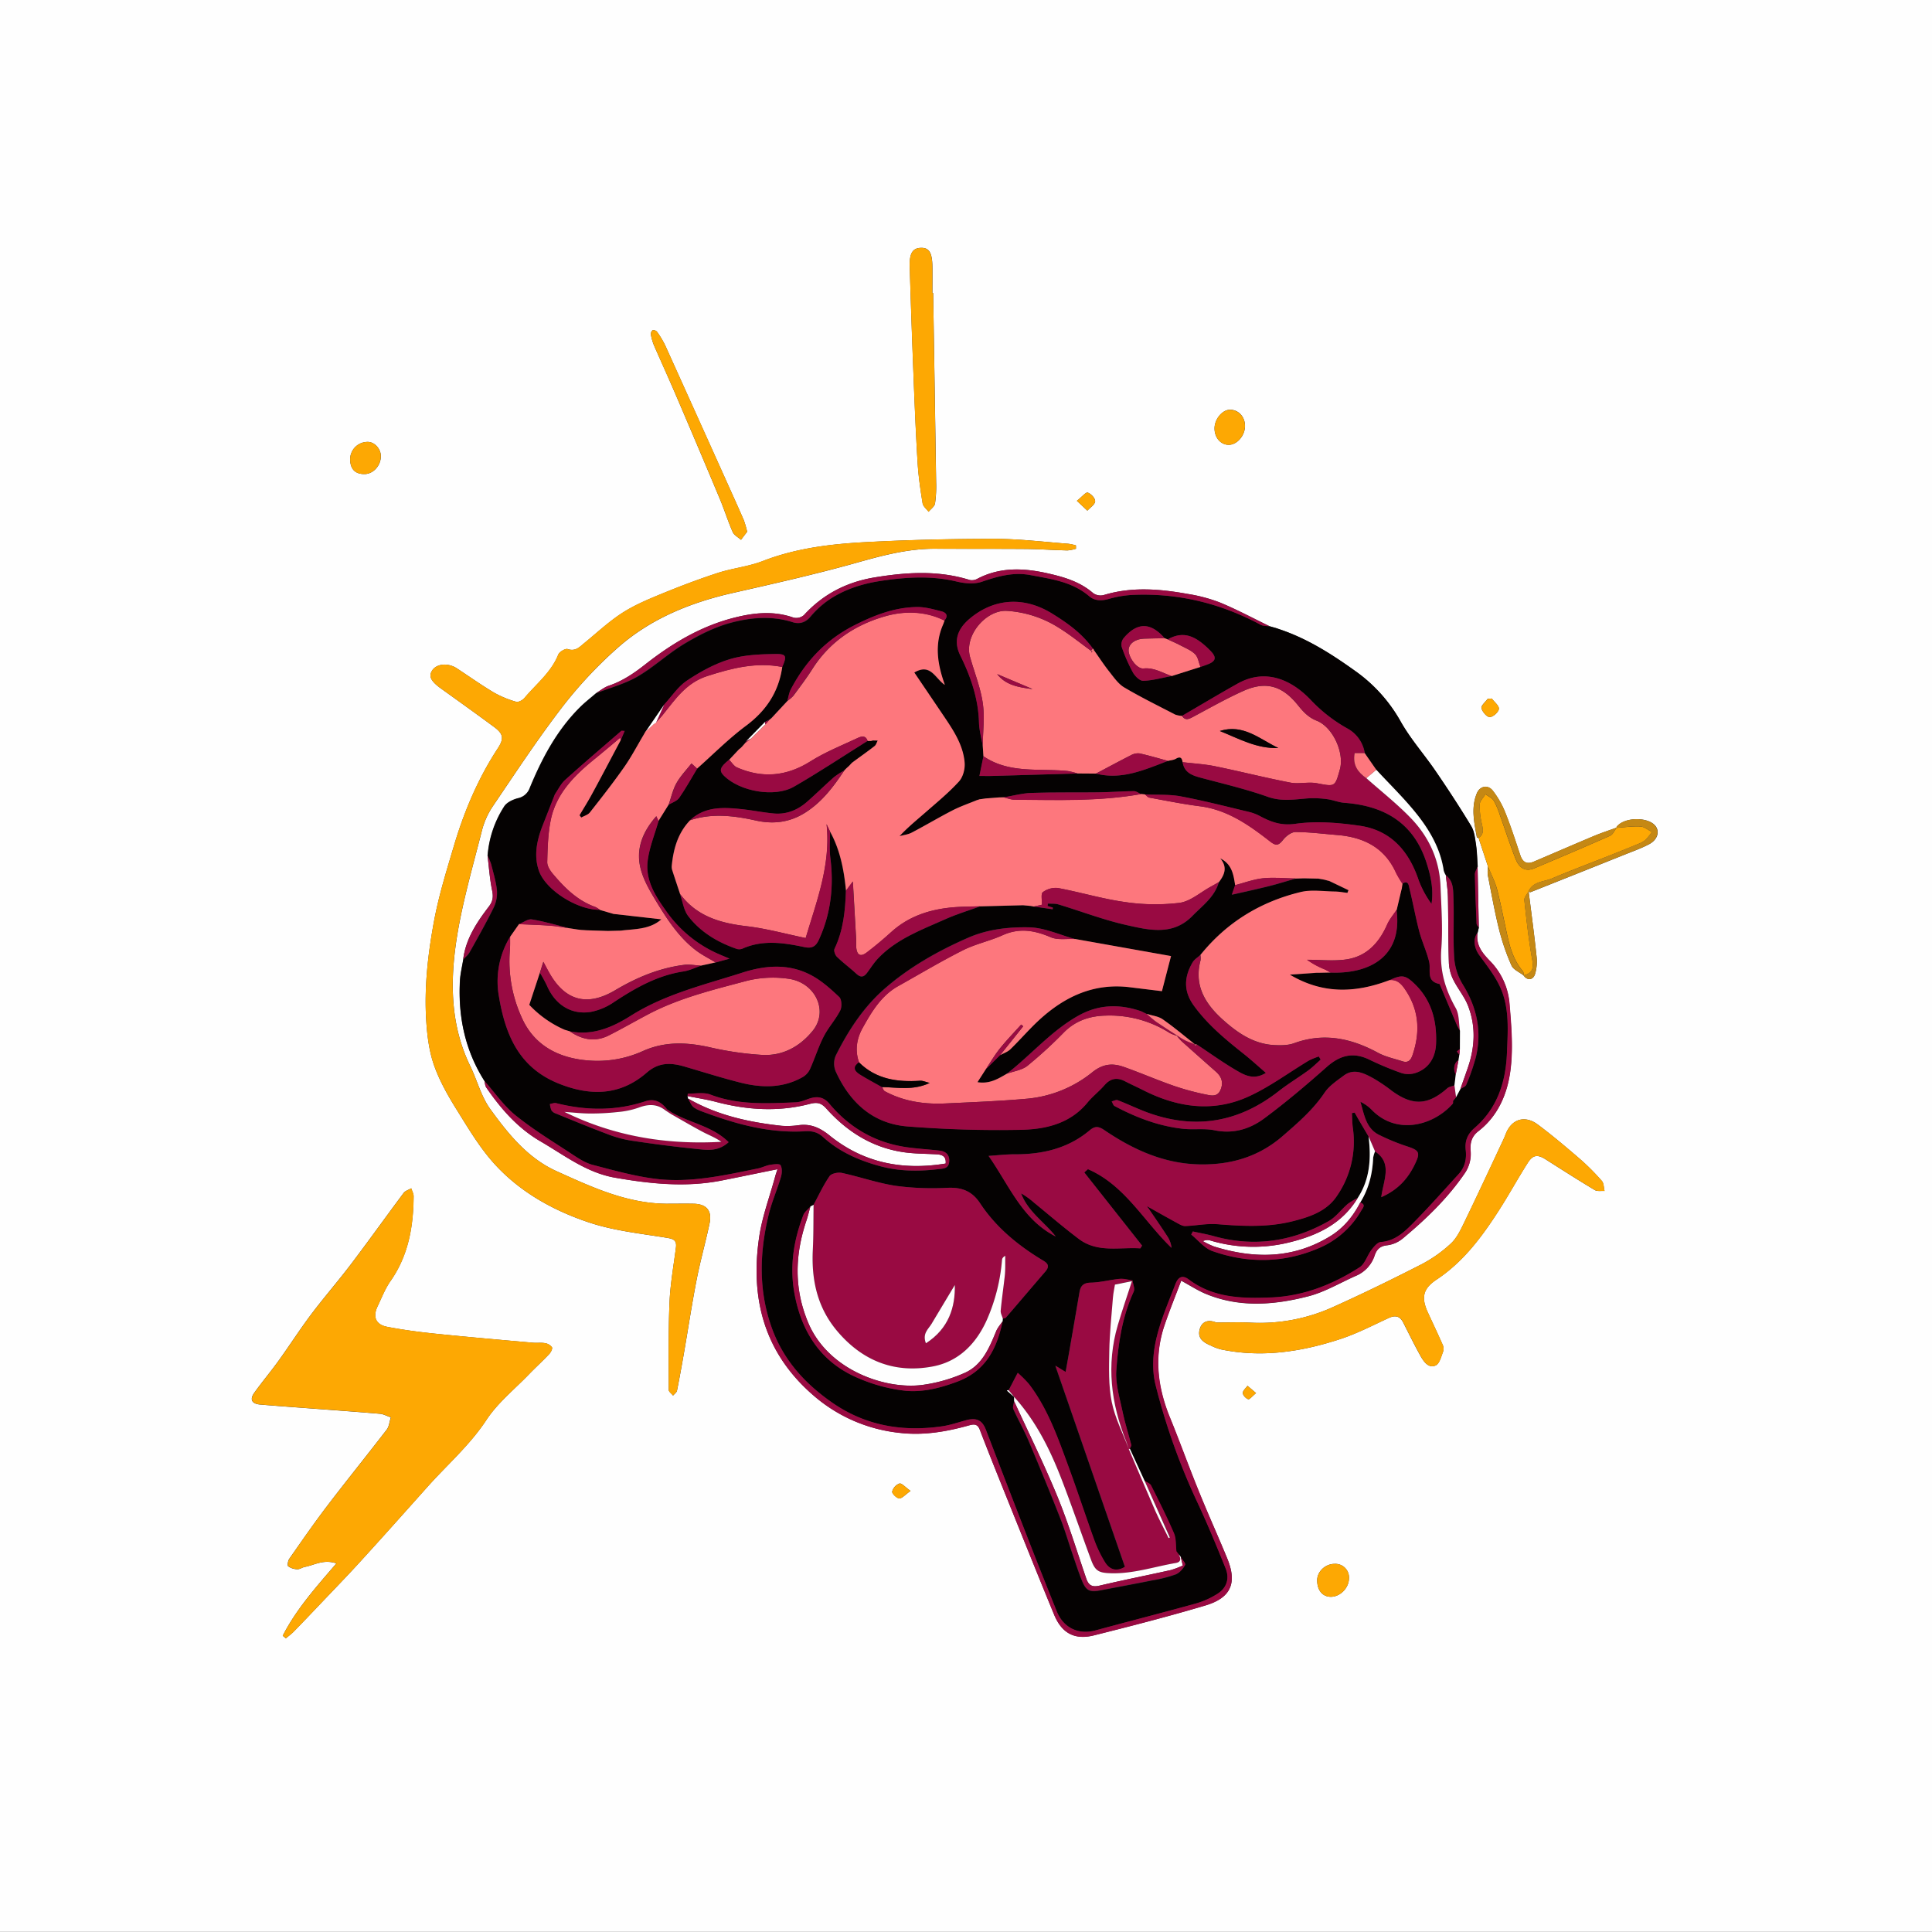 <svg id="Camada_1" data-name="Camada 1" xmlns="http://www.w3.org/2000/svg" viewBox="0 0 1023.92 1023.84"><rect x="0" y="0" width="1023.92" height="1023.84" fill="#333333" stroke="none"/><defs><style>.cls-1{fill:#fefefe;}.cls-2{fill:#050202;}.cls-3{fill:#fda803;}.cls-4{fill:#990a42;}.cls-5{fill:#c58814;}.cls-6{fill:#fd777d;}</style></defs><title>Nosso Corre</title><path class="cls-1" d="M1025,1024.93H1V1.09H1025ZM808.46,518c1.85,2.79,5,2.72,6.1-.64a23.39,23.39,0,0,0,.79-9.58c-1.21-11.48-2.76-22.92-4.19-34.37h-.26l.09.25c.44.09,1,.37,1.3.23q25-9.93,50-19.95c4.24-1.7,8.57-3.24,12.6-5.34,4.38-2.27,5.76-6.28,3.82-9.33-3.46-5.42-16.91-5.37-20.93.1,0,.07.09.29.15.44l0-.13c-4,1.46-8.07,2.78-12,4.42-10.73,4.5-21.39,9.14-32.1,13.69-3.58,1.52-5.83.31-7.07-3.4-2.52-7.55-5-15.16-7.92-22.53a47.53,47.53,0,0,0-6.7-11.76c-2.58-3.25-6.79-2.44-8.39,1.36-3.25,7.76-1.41,15.67,0,23.5,0,.12.59.14.89.2l5,15.19a19,19,0,0,0-.14,4.31c1.9,9.7,3.62,19.43,6,29a116.24,116.24,0,0,0,6.55,19.06c1,2.29,4.25,3.59,6.47,5.34Zm-561.95-8.44c-.61,3.79-1.56,7.57-1.76,11.38-1,19,2.74,36.82,13,53,.31,1.17.33,2.54,1,3.48,7.79,11.37,16.75,21.58,28.85,28.61,12.67,7.35,24.27,16.55,39.45,19.19,18.81,3.27,37.5,5.21,56.42,1.49,9.83-1.94,19.64-4,29.62-6-.44,1.39-1,2.83-1.35,4.3-2.86,10.47-6.74,20.79-8.33,31.45-4.86,32.6,2.54,61.34,28.38,83.84a82.68,82.68,0,0,0,46.07,20.15c12.5,1.46,24.53-.57,36.46-3.89,2.61-.72,4.7-1.14,6,2.25,4.34,11.34,8.88,22.61,13.41,33.88,8.61,21.37,17.16,42.76,25.94,64.06,4.07,9.89,10.88,13.61,21.19,11,19.74-4.94,39.46-10,58.95-15.81,13.66-4.06,17-11.94,11.6-25-5-12.13-10.45-24.07-15.39-36.21-5.17-12.71-9.8-25.63-15-38.33-6.55-16-8.52-32.25-2.89-48.88,2.72-8,5.94-15.92,8.87-23.68,4.74,2.59,8.46,5,12.49,6.76,18,7.67,36.6,6.23,54.84,1.54,8.73-2.24,16.79-7.1,25.15-10.8a17.5,17.5,0,0,0,10-10.73c1.09-3.27,2.85-5.11,6.66-5.51a16.11,16.11,0,0,0,8.12-3.47c12.41-10.32,24-21.49,33.15-34.89a18,18,0,0,0,3-11c-.47-4.81.41-8.24,4.12-11.13,10.31-8,15.2-19.56,16.86-31.59,1.62-11.69.58-23.87-.39-35.74A36.43,36.43,0,0,0,791,510.76c-4.36-4.47-7.89-8.68-6.89-15.27.22-.93.43-1.85.65-2.78q-.33-16.18-.65-32.36c-.28-3.89-.33-7.81-.9-11.65-.51-3.38-.88-7.11-2.58-9.91-6.15-10.14-12.64-20.08-19.36-29.85-5.89-8.57-12.78-16.31-18-25.53a81.48,81.48,0,0,0-24.06-26.73c-12.54-8.94-25.2-17-39.8-22l-2.1-.72-3.31-.94c-8.73-4.23-17.31-8.84-26.26-12.55a83.89,83.89,0,0,0-17.33-4.62c-14.84-2.66-29.7-3.9-44.51.64a6.83,6.83,0,0,1-5.53-1.07c-7.08-6.15-15.64-8.6-24.48-10.56-12.62-2.8-25-3.28-36.91,3a5.88,5.88,0,0,1-4,.61c-16.7-5.22-33.48-4.14-50.43-1.36-14.85,2.45-27.3,8.86-37.47,20a6.28,6.28,0,0,1-5.49,1.31c-10.77-3.83-21.48-2.55-32.06.2-17.33,4.52-32.44,13.57-46.37,24.48-6,4.74-12.13,8.93-19.44,11.39-2.42.82-4.53,2.59-6.78,3.92-2.91,2.52-6,4.88-8.7,7.6-12.14,12.11-20,26.94-26.46,42.57a8.44,8.44,0,0,1-6.3,5.51c-2.69.7-6,2.24-7.32,4.43a55.83,55.83,0,0,0-8.75,26c.75,6.14,1.16,12.35,2.4,18.38.7,3.39.49,5.75-1.7,8.62C253.73,489.91,247.85,498.66,246.51,509.55ZM150.87,868l1.66,1.36c1.37-1.15,2.84-2.2,4.09-3.47,4.63-4.74,9.2-9.54,13.77-14.35,7.36-7.75,14.83-15.41,22-23.31,11.87-13,23.58-26.16,35.31-39.29,10.45-11.7,22.35-22,31.14-35.37,6-9.08,14.89-16.22,22.56-24.17,3.51-3.64,7.25-7,10.72-10.72.86-.91,1.82-2.86,1.41-3.57a5.75,5.75,0,0,0-3.71-2.17c-2.15-.38-4.42,0-6.62-.24-17.08-1.53-34.18-3-51.24-4.75-8.6-.88-17.19-2-25.67-3.64-6.15-1.17-7.85-5.3-5.15-10.92,2.17-4.54,4-9.35,6.88-13.43,9.47-13.55,12.07-28.84,12.2-44.83,0-1.42-.82-2.83-1.26-4.25-1.35.8-3.12,1.28-4,2.43-9.39,12.58-18.51,25.36-28,37.87-6.83,9-14.29,17.56-21.09,26.59-6,8-11.42,16.46-17.27,24.58-4.13,5.73-8.7,11.14-12.81,16.88-2.56,3.56-1.33,5.86,3.08,6.24,8.63.74,17.27,1.35,25.91,2,12.56.95,25.12,1.84,37.66,2.91,1.78.15,3.48,1.12,5.72,1.88-.79,2.46-.93,4.89-2.17,6.49-10.45,13.59-21.24,26.91-31.63,40.54-6.93,9.09-13.42,18.52-20,27.9-.72,1-1.15,3.53-.6,4a8.7,8.7,0,0,0,4.85,1.57c1.3.06,2.62-1,4-1.24,5-.91,9.76-4.19,16.71-1.86C168.56,842.18,158,854,150.87,868ZM571.26,291.91c0-.59,0-1.18,0-1.77a27.83,27.83,0,0,0-3.89-.84c-13-1-26.06-2.61-39.1-2.61-22.86,0-45.74.53-68.56,1.74-18.47,1-36.81,3.19-54.37,10-7.68,3-16.15,3.8-24,6.36-10.19,3.32-20.24,7.15-30.16,11.23-7.07,2.9-14.24,5.95-20.61,10.09-7.09,4.62-13.35,10.52-19.94,15.89-2.53,2.06-4.64,4.49-8.71,3.1-1.26-.42-4.44,1.45-5,2.94-3.78,9.45-11.7,15.56-17.94,23-1,1.14-3.18,2.32-4.35,2a53.87,53.87,0,0,1-11.81-4.89c-6.73-4-13.13-8.56-19.69-12.86-4.67-3.05-10.77-2.47-13.07,1.17-2,3.13-.66,5.7,4.82,9.63,9.32,6.7,18.66,13.37,27.89,20.19,5.11,3.77,5.48,6.23,2.06,11.47-10.51,16.06-17.85,33.48-23.3,51.88-3.92,13.21-8,26.25-10.51,39.89-3.25,17.62-5.23,35.21-4.06,53,.52,7.79,1.54,15.83,4.11,23.14,2.9,8.24,7.32,16.08,12,23.55,6.22,10,12.34,20.33,20.22,28.95,13.61,14.88,31.25,24.63,50.15,30.89,13.17,4.37,27.35,5.81,41.16,8.08,3.57.59,5.14,1.43,4.67,5.14-1.24,9.69-3,19.36-3.4,29.08-.66,15.42-.44,30.88-.42,46.32,0,1,1.49,2,2.29,3.06.72-.86,1.88-1.63,2.08-2.6,1.4-6.93,2.64-13.9,3.85-20.87,2.2-12.69,4.11-25.44,6.59-38.08,1.95-10,4.75-19.77,6.83-29.72,1.42-6.77-1.66-10.3-8.5-10.41-4.86-.09-9.72,0-14.58,0-21-.21-39.5-8.9-58-17.25-15.25-6.89-25.68-19.8-35.17-32.95-4.82-6.68-6.93-15.27-10.61-22.83-10.51-21.58-10.71-44.52-7.2-67.27,3-19.39,8.6-38.4,13.42-57.49a41.58,41.58,0,0,1,5.78-12.89c12-17.7,23.77-35.62,36.79-52.55a226.83,226.83,0,0,1,29.26-31.29c17.42-15.45,38.5-24.05,61.14-29.18,21.79-4.94,43.62-9.85,65.13-15.88,13.88-3.9,27.6-7.63,42.13-7.55,15.95.08,31.91,0,47.87.12,7.41.07,14.81.59,22.22.77A21.1,21.1,0,0,0,571.26,291.91ZM645.62,702c-4.32-1.79-7.82-.54-8.87,3.92-1.11,4.66,2.32,6.74,6,8.31a28,28,0,0,0,5.29,2c21.66,4.54,42.75,1.28,63.36-5.49,8.8-2.89,17.13-7.23,25.58-11.13,3.59-1.66,6-1,7.77,2.49,3,5.94,5.95,11.92,9.18,17.73,1.71,3,4.27,6.63,8,4.89,2.08-1,2.94-4.88,4-7.6a5.44,5.44,0,0,0-.48-3.67c-2.47-5.61-5.1-11.14-7.66-16.7-3.66-7.94-2.72-12.67,4.58-17.51,14.16-9.39,24-22.6,32.94-36.54,5.37-8.33,10.12-17.07,15.45-25.42,2.74-4.28,5.24-4.41,9.47-1.72,8.63,5.48,17.25,11,26,16.23,1.34.8,3.43.36,5.16.49-.45-1.81-.35-4.11-1.45-5.35a122.21,122.21,0,0,0-11.71-11.72C831,609,823.63,602.74,815.92,597,809,591.9,802,594.29,799,602.19c-.34.88-.68,1.76-1.09,2.61-7,15-14,30-21.19,44.85-1.83,3.77-3.83,7.84-6.84,10.58a71.34,71.34,0,0,1-15.39,10.88c-15.42,7.89-31,15.51-46.79,22.61a93.9,93.9,0,0,1-43.74,8.36C657.85,701.76,651.73,702,645.62,702Zm-150-545.64h-.43c0-4.73.07-9.47,0-14.2-.13-7.28-1.8-9.85-6.13-9.71s-6.09,2.82-5.88,9.94q.86,28.83,2,57.65c.6,15.43,1.23,30.86,2.18,46.28.44,7.2,1.49,14.39,2.65,21.53.26,1.62,2.07,3,3.17,4.46,1.18-1.44,3.12-2.76,3.4-4.37a62.59,62.59,0,0,0,.59-11.3Q496.41,206.52,495.59,156.38ZM397,282.89a53.27,53.27,0,0,0-1.78-6.16c-3.38-7.75-6.88-15.45-10.34-23.16q-15.63-34.71-31.29-69.39a48.08,48.08,0,0,0-4.37-7.28,2.55,2.55,0,0,0-2.35-.77,2.6,2.6,0,0,0-.88,2.3,27.45,27.45,0,0,0,1.7,5.85c4,9.12,8.11,18.14,12,27.28q11.54,26.92,22.84,53.94c2.42,5.8,4.3,11.84,6.83,17.59.74,1.68,2.89,2.74,4.38,4.09ZM706.31,847.36c4.94,0,9.56-4.6,9.65-9.7a7.23,7.23,0,0,0-7.61-7.75c-5,0-9.29,4.12-9.25,8.76C699.14,844,701.94,847.31,706.31,847.36Zm-61.6-619.18c0,4.88,3.23,8.58,7.42,8.65,4.44.09,8.74-4.82,8.73-10,0-4.91-3.48-8.64-8-8.6C648.76,218.3,644.66,223.3,644.71,228.18ZM186.6,244.55c.06,5.25,2.77,7.93,7.85,7.78,4.56-.14,8.53-4.67,8.44-9.62-.08-3.89-3.5-7.49-7-7.42A9.23,9.23,0,0,0,186.6,244.55Zm605,126.75-2.12.13c-1.2,1.67-3.61,3.61-3.31,4.95.43,1.92,2.82,4.73,4.38,4.74,1.72,0,4.66-2.6,4.85-4.3S793,373.15,791.64,371.3ZM571.76,266.51l5.56,5.22c1.47-1.63,4-3.2,4.11-4.91s-2.17-4.05-3.91-4.66C576.52,261.8,574.49,264.35,571.76,266.51ZM483.62,791.24c-2.88-2-4.69-4.22-5.9-3.92a6.24,6.24,0,0,0-3.84,4.24c-.18,1.07,2.34,3.55,3.76,3.64S480.72,793.28,483.62,791.24Zm183.1-51.84-4.54-3.88c-.9,1.28-2.52,2.58-2.48,3.83s1.61,2.87,2.86,3.29C663.28,742.88,664.69,741.05,666.72,739.4Z" transform="translate(-1.03 -1.09)"/><path class="cls-2" d="M784.77,492.71c-.22.93-.43,1.85-.65,2.77-2.62,3.32-1.76,8.25.94,11.93,4.23,5.76,8.81,11.56,11.53,18.06,4.46,10.65,3.55,22.25,3.1,33.56-.61,15.45-5,29.44-17.18,39.93-3.71,3.19-5.25,6.88-4.68,11.67s-.46,9.17-3.75,12.77c-8,8.72-15.82,17.57-24.14,26-4.69,4.74-9.62,9.46-17.1,10-1.78.13-3.67,2.49-5,4.21-2.25,3-3.38,7.34-6.23,9.17-14.22,9.13-29.77,15.25-46.82,16-15.29.63-30.62.36-43.74-9.53-3.47-2.62-5.7-1.15-7.07,2.44-2.64,6.87-5.5,13.67-7.79,20.65-3.51,10.71-5.45,21.86-2.72,32.89A343.22,343.22,0,0,0,636,798.06c5.26,11.25,10,22.77,14.63,34.29,2.19,5.44.49,10.46-4.49,13.53a44.18,44.18,0,0,1-11.12,5c-17.74,4.92-35.59,9.47-53.35,14.3-9,2.44-17-1.3-20.56-10.13q-7.71-19.18-15.24-38.45-11.24-28.83-22.29-57.73c-1.94-5.05-5-6.59-10.45-5.1-4.25,1.16-8.46,2.62-12.8,3.25-20.86,3-40.45-.25-58.07-12.46-14.44-10-25.85-22.46-32-39.26-7.3-19.94-6.74-40.15-1.84-60.39,1.66-6.83,4.54-13.36,6.54-20.12.58-2,.68-4.59-.24-6.19-.5-.86-3.68-.47-5.57-.16-2.15.36-4.16,1.46-6.31,1.9-17.91,3.65-35.91,7.78-54.28,5.52-11.28-1.38-22.37-4.54-33.41-7.42-3.72-1-7.21-3.21-10.48-5.37-10.22-6.73-20.75-13.11-30.25-20.76-6.33-5.1-11.12-12.13-16.59-18.3-10.29-16.22-14-34.08-13-53,.2-3.81,1.15-7.59,1.76-11.37,1.13-1.26,2.55-2.36,3.35-3.81,4.32-7.72,8.69-15.43,12.6-23.36a18.14,18.14,0,0,0,1.92-9.16c-.43-4.78-1.91-9.47-3.09-14.16a34.47,34.47,0,0,0-1.85-4.53,55.83,55.83,0,0,1,8.75-26c1.36-2.19,4.63-3.73,7.32-4.43a8.44,8.44,0,0,0,6.3-5.51c6.48-15.63,14.32-30.46,26.46-42.57,2.72-2.72,5.79-5.08,8.7-7.6,7.35-2.87,15.2-4.92,21.95-8.84,8.72-5.08,16.22-12.23,24.9-17.41,7.59-4.53,15.77-8.7,24.25-11,10.7-2.89,21.91-3.91,33-.39,3.5,1.12,6.69.37,9.46-2.89A49.41,49.41,0,0,1,441,318.57c8.13-5.3,17.2-8.14,26.86-9.61,13.5-2,26.82-2.89,40.3.35,4.24,1,9.31,1.47,13.29.1,8.49-2.91,16.78-5.25,25.79-3.53,11,2.09,22.12,3.47,31.11,11.2,2.89,2.49,6.46,2.55,10.29,1.46a56.21,56.21,0,0,1,13-2.18c24-1,46.48,4.52,67.61,15.86,1.37.73,3.22.58,4.85.84l3.31.94,2.1.72c14.6,4.93,27.26,13,39.8,22a81.48,81.48,0,0,1,24.06,26.73c5.19,9.22,12.08,17,18,25.53,6.72,9.77,13.21,19.71,19.36,29.85,1.7,2.8,2.07,6.53,2.58,9.91.57,3.84.62,7.76.9,11.64-.51,1.36-1.49,2.74-1.46,4.09.16,8.72.51,17.44.9,26.16C783.6,491.31,784.35,492,784.77,492.71Zm-333.2-86.3-.63.66-1.24,1.11-.83.77c-.16.17-.31.33-.45.51A41.78,41.78,0,0,0,443,413c-4.83,4.27-9.42,8.81-14.27,13.06-5.05,4.43-11,6.83-17.78,6.17-5.62-.54-11.19-1.66-16.81-2.26-9.76-1-19.48-1.57-27.45,5.88-6.55,6.82-8.88,15.33-9.74,24.41a6,6,0,0,0,.38,2.32c1.33,4.13,2.71,8.24,4.08,12.36,1.4,3.94,1.94,8.54,4.36,11.69,6.48,8.43,15.43,13.79,25.44,17.29a4.72,4.72,0,0,0,3.17,0c10.87-4.89,22-3.18,32.93-.87,4.19.88,6.1-.44,7.7-3.93,6.37-13.88,8-28.35,6.06-43.4-.57-4.54-.13-9.21-.15-13.82,5.35,9.74,7.34,20.38,8.41,31.27C449,483.72,448,494.17,443.3,504c-.5,1,.36,3.35,1.34,4.29,3.27,3.16,7,5.86,10.34,9,2.18,2,3.83,1.72,5.46-.43,1.9-2.48,3.53-5.21,5.65-7.48,9.87-10.56,23.19-15.39,35.92-21.08,6-2.68,12.32-4.58,18.5-6.83l22.69-.59,4.06.38,1.7.33,10,1.43.09-.86-2.79-.85.15-1.3c1.85.12,3.81-.09,5.54.43,12,3.63,23.84,8.19,36.06,10.94,11.93,2.68,24.56,5.83,35-4.83,5.32-5.46,11.75-10,14-17.88,3-3.9,4.76-7.93.73-12.65,6.29,3.11,7.06,8.7,7.92,14.25-.57,1.66-1.14,3.33-1.74,5.06,6.91-1.58,13.31-2.95,19.66-4.54,4.74-1.2,9.4-2.69,14.1-4l4.47-.14,7.71.17,3,.54,2.75.73,10.12,4.89-.57,1.43c-2.3-.25-4.59-.7-6.89-.72-6-.08-12.21-1.09-17.85.27C669,479,651.06,490,637.13,507.22c-1.34,1.25-3.07,2.27-4,3.78-4.56,7.69-5,15.22.52,22.93,7.32,10.12,16.74,17.92,26.39,25.57,4,3.15,7.72,6.6,11.86,10.16-6.06,3.87-10.9,1.46-15.11-1-7.42-4.28-14.38-9.34-21.54-14.07l-.93,0h0c-5.68-4.48-11.21-9.2-17.14-13.32-2.35-1.63-5.62-1.93-8.48-2.84l0,0-2.9-1.41c-11.37-3.91-22.38-3.74-33.16,2.27-14.49,8.08-25.13,20.82-38,30.81-4.62,2.65-9.15,5.56-15.62,4.49l4.36-6.78,7.6-7.48c1.84-1,4-1.74,5.46-3.16,5.18-5,9.89-10.55,15.19-15.44,13.56-12.49,29.13-19.78,48.13-17.42l17,2.08c1.62-6.29,3.33-12.88,4.82-18.6l-50.9-9.07c-8.11-2.2-16.18-6-24.32-6.2-10.83-.22-21.89,1-32.3,5.52-16.12,7.06-31.37,15.7-44.51,27.23-11,9.68-19.16,22.16-25.72,35.38a10.75,10.75,0,0,0,0,8.15c7.46,16.48,19.67,27.82,38.18,29.25,19.95,1.55,40.05,2.19,60.06,1.77,13.11-.27,26-3.26,35.22-14.46,2.69-3.28,6.16-5.91,8.94-9.13,3.21-3.7,6.69-4.32,10.93-2.13,3.23,1.66,6.55,3.15,9.79,4.79,18.08,9.14,36.91,11.84,55.66,3.3,11.24-5.13,21.36-12.7,32-19.09A37.32,37.32,0,0,1,700,561l.94,1.69c-2.18,1.92-4.23,4-6.57,5.72-5.21,3.79-10.75,7.15-15.83,11.11-20.8,16.26-43.6,20.32-68.53,11.48-5.63-2-11-4.66-16.61-6.81-.86-.34-2.13.39-3.21.63.5.84.79,2.06,1.53,2.45,11.44,6.11,23.45,10.69,36.44,12.08,5.47.58,11.18-.32,16.5.77,10,2.06,18.78-.66,26.35-6.27,11.46-8.5,22.4-17.75,33.08-27.23,6.93-6.15,13.86-8.12,22.41-4.05a165.84,165.84,0,0,0,17.44,7.28,12.47,12.47,0,0,0,7.66-.23c7-2.49,10.22-8.55,10.5-15.31.49-11.81-2.24-22.89-11.18-31.59-5-4.87-6.87-5.23-13.38-2.19-17.69,6.74-35.09,7.8-53-2.84l14.13-1,1.21,0,6.29-.14c21.88.77,38.21-9.31,35-33.23l2.37-10.05.33-1.26c.12-.86.25-1.72.38-2.58,3.35-2.05,3.45,1.23,3.82,2.74,1.86,7.45,3.19,15,5.14,22.48,1.44,5.46,3.91,10.66,5.25,16.14,1.07,4.41-1.86,10.44,5.55,11.82,3,7.18,6,14.36,9.06,21.53.49,1.15,1.17,2.22,1.76,3.32l-.06,9.61-1.63,1.28,1.35,1.73c-.15.95-.31,1.9-.46,2.86-2.32,1.31-3,4.84-1.46,7.65q-.35,2.85-.67,5.7c-1.28.48-2.83.66-3.79,1.5-10.34,9.13-18.45,9.48-29.63,1.23a85.41,85.41,0,0,0-9.81-6.6c-4.88-2.64-10.1-5.32-15.48-1.31-3.64,2.71-7.7,5.41-10.16,9.06-6.09,9.05-14.14,15.94-22.23,23-12.6,10.94-27.32,15.25-43.61,15-19-.27-35.59-7.79-50.94-18.22-3.21-2.19-5.08-2-7.68.14-11.6,9.77-25.33,12.82-40.1,12.73-4.17,0-8.34.5-13.49.84,11,15.74,17.83,33.69,35.59,42.71-6-7.67-14.74-13.14-18.37-22.87a40.22,40.22,0,0,1,6.79,4.87c7.91,6.46,15.65,13.15,23.8,19.29,10,7.53,21.61,4.26,32.6,5l.93-1.46L575.66,622.4l1.94-1.73c19.59,8.5,29.53,27.51,44.29,41.7a13.46,13.46,0,0,0-2.21-6.12c-3.32-5.09-6.79-10.09-10.2-15.13l.31-.32c5.05,2.83,10.07,5.68,15.15,8.44,1.32.72,2.82,1.64,4.2,1.59,5.72-.19,11.48-1.43,17.12-1,13.27,1.08,26.5,1.74,39.51-1.48,8.92-2.21,18.06-5.16,23.51-13.09A50.7,50.7,0,0,0,718,598.91c-.36-2.62-.35-5.28-.5-7.93l1.45-.27c.91,1.59,1.79,3.2,2.72,4.78,1.54,2.64,3.11,5.27,4.67,7.91,1.39,11.44.8,22.53-5.76,32.57a36,36,0,0,0-5.23,3.14c-3.46,3-6.27,6.93-10.12,9.12-19.18,10.87-39.53,13.94-61,7.94-3.61-1-7.33-1.64-11-2.45l-.85,1.65c3.71,3,7,7.25,11.21,8.74,18.76,6.61,37.69,6.42,56.15-1.44a46.89,46.89,0,0,0,22.71-19.95c.82-1.42,2.73-3.26-.49-4.35,4.51-7.25,6.48-15.23,6.83-23.69a14.54,14.54,0,0,1,1-3.37c9.39,6.23,4.43,15.18,3.27,24.23,9.7-4.26,14.9-10.85,18.48-18.89,2.14-4.79,1.18-6-3.94-7.76a111.63,111.63,0,0,1-16.12-6.58C724.84,598.76,724,591.52,722,585a21.08,21.08,0,0,1,6.33,4.62c13.22,13.23,32.46,7.95,42.61-3.52.31-.35.14-1.11.19-1.68l0,.12,1.61-1.94,2.3-4.32c1-.72,2.68-1.22,3.07-2.21a107.35,107.35,0,0,0,5.18-14.94c3.18-13.7.37-26.31-7-38.29a31.49,31.49,0,0,1-4.53-14c-.69-10.51,0-21.09-.41-31.63-.16-4.25.19-9.07-4-12.21a9.8,9.8,0,0,1-1.14-2.47c-1.69-11.41-7.27-21.12-14.21-29.86-6.61-8.32-14.31-15.76-21.53-23.58l-6.11-8.8a18,18,0,0,0-9-13,80.62,80.62,0,0,1-19.4-15c-10.43-11.07-24.28-17.13-39-8.87C647,369,637.3,374.81,627.49,380.51a13,13,0,0,1-3.6-.7c-9.07-4.68-18.25-9.19-27-14.38-3.17-1.88-5.51-5.32-7.89-8.32-2.92-3.68-5.49-7.65-8.21-11.49a2,2,0,0,0-.53-.77c-5.68-7.93-13.19-13.35-21.52-18.51-16-9.9-31.88-7.51-44,2.84-6.35,5.43-8.47,11.75-4.77,19.28,5.57,11.31,9.56,22.88,9.92,35.62.12,4.12,1.29,8.2,2,12.3.13,1.83.25,3.67.37,5.5-.66,3.24-1.33,6.47-2.14,10.45,3,0,4.82.05,6.67,0q22.66-.63,45.31-1.31l9.8.07c13.73,3.5,25.85-2.11,38.15-6.74,1.41-.35,3-.42,4.2-1.13,2.4-1.39,3.24-.46,3.57,1.83.87,5.5,5,7,9.65,8.26,11.87,3.18,23.89,6,35.44,10.09,7.29,2.6,14.09,1.37,21.2.83a52.08,52.08,0,0,1,10.21.41c3.1.38,6.11,1.71,9.2,1.94,20.9,1.55,36.45,10.39,43.35,31.26,2.37,7.19,4,14.49,2.81,22.31a51.48,51.48,0,0,1-6.89-12.8c-5.21-15.41-14.86-26.31-31.34-28.64-11.16-1.59-22.82-2.56-33.85-1-7.41,1.06-12.63-.81-18.41-3.85a24.81,24.81,0,0,0-5.69-2.31c-12.22-2.92-24.4-6.07-36.73-8.39-6.16-1.16-12.62-.72-19-1l-2-.22c-1.26-.54-2.53-1.57-3.78-1.56-6.29.08-12.58.57-18.87.65-11.83.16-23.66-.09-35.47.31-4.95.16-9.86,1.54-14.78,2.37l-2.42.05-7.09.55-3.64.51-.73.24c-4.46,1.84-9.06,3.4-13.33,5.59-7.29,3.73-14.33,8-21.58,11.76-1.95,1-4.31,1.27-6.47,1.87,4.53-4.89,9.47-8.85,14.22-13,5.91-5.19,12-10.23,17.3-16,2.12-2.33,3.24-6.58,3-9.82-.68-8.93-5.41-16.42-10.3-23.69-5.36-8-10.76-15.91-16.38-24.22,8.7-5.15,11.06,3.15,16.19,6.56-3.91-10.86-5.5-21.1-1.16-31.47l.42-1,.6-1.66c2.26-2.48,1.06-4.24-1.5-4.88-4.24-1.07-8.62-2.34-12.92-2.29-11.9.15-22.61,4.3-33.24,9.68-15.18,7.69-25.95,19.18-33.68,33.93-1,1.87-1.26,4.1-1.87,6.16l-8.47,9.11-.75.65-.23.12-2.41,1.29-9.91,10.11-.46.87-.71.82-1.12,1.26-.71.71-.87.68-3.8,4.05-.81.87c-.2.21-.4.41-.6.63-4.93,4-5.48,5.74-2.69,8.5,8.42,8.3,26.82,11.66,37.06,5.77,13.28-7.63,26.05-16.13,39-24.25l1.72,0,1.09-.28,2.56.06c-.54,1-.84,2.27-1.65,2.91-3.94,3.07-8,6-12.06,8.92l-.59.65A2.9,2.9,0,0,0,451.57,406.41ZM343.19,388.77l-1,1.76c-3.43,5.74-6.54,11.72-10.37,17.18-5.76,8.19-12,16.09-18.15,24-1,1.31-3,1.84-4.59,2.72l-.93-1.2c2.22-3.76,4.56-7.45,6.63-11.29,5.12-9.44,10.11-18.95,15.16-28.43l2.12-5c-1.19,0-1.61-.13-1.78,0-10,8.61-20,17.14-29.77,26-2.25,2-3.63,5-5.41,7.57L288.5,438.8c-3,7.74-4.67,15.83-1.88,23.76,3.68,10.46,20.76,20.91,32.26,20.66l.66.25,6.64,1.95,25.37,2.87c-6.28,5.49-14.13,5-21.56,6l-6.79.17-11.31-.36-1.75-.12-1.07-.06-2-.24-4.63-.71c-6.51-1.61-13-3.54-19.56-4.63-2.07-.34-4.52,1.61-6.8,2.52l-4.71,6.72a45.33,45.33,0,0,0-5.92,31.74c3.42,20.35,10.7,37.72,31.89,46.13,16.88,6.7,32.5,6.22,46.44-5.9,6.49-5.65,13-5.28,20.18-3.16,9.82,2.88,19.59,6,29.5,8.47,11.29,2.86,22.54,3,33.07-3a9.69,9.69,0,0,0,3.76-4.18c2.57-5.71,4.43-11.76,7.28-17.3,2.46-4.81,6.28-8.93,8.73-13.75,1-1.89.81-5.88-.52-7.14-4.62-4.38-9.54-8.8-15.13-11.7-11.68-6.07-23.89-5.17-36.28-1.2-20.12,6.45-40.84,11.35-59,22.79-10,6.3-20.26,10.64-32.36,8.32l-1.62-.5-1.1-.33a56.89,56.89,0,0,1-18.73-13.21l5.61-17a77.29,77.29,0,0,1,3.7,6.8c4.28,10,12.76,15.55,23.15,13.93a32.7,32.7,0,0,0,12.43-5.26c11.37-7.5,23-14.11,36.76-16.2,3.18-.48,6.21-2,9.31-3.05l7.77-1.71,7.33-2c-3.31-1.43-5.18-2.19-7-3a66.11,66.11,0,0,1-26.48-22.06c-5.83-8.12-11.15-16.47-9.91-26.71.87-7.18,3.77-14.11,5.76-21.16l5.4-8.66c1.88-1.17,4.36-1.93,5.52-3.6,3.46-5,6.39-10.31,9.53-15.51,8.58-7.61,16.7-15.84,25.87-22.66,10.79-8,17.38-18,19.26-31.2,2.54-5.79,2.3-7-3.72-6.91-8.08.12-16.48.45-24.11,2.76-8,2.43-15.66,6.66-22.66,11.33C360.34,365,357,370.23,353,374.57l-9.68,14.13ZM599.83,768.88c.27-.7.89-1.49.74-2.08-1.48-5.85-3.37-11.61-4.59-17.51-1.49-7.19-3.82-14.58-3.34-21.71,1-14.34,3.1-28.65,9.25-42,.7-1.52-.39-3.86-.65-5.83-2.31-.3-4.65-1-6.91-.82-5.1.46-10.15,1.87-15.24,2-3.87.06-5.41,1.58-6,5q-2.54,14.83-5.11,29.67c-.69,4-1.43,8.06-2.26,12.69l-5.43-3.34c12.45,36,24.63,71.18,36.87,106.58-4,2.47-7.88,2-10.66-2.55a66.64,66.64,0,0,1-5.7-11.93c-4.68-12.9-8.91-26-13.64-38.83-5.58-15.22-10.91-30.61-21-43.68a64,64,0,0,0-5.83-5.81c-2,3.78-3.38,6.51-4.8,9.23a2.36,2.36,0,0,0-.46,0,2.26,2.26,0,0,0-.42.19l3.91,3.47-.13-.14v2.32c-.16,1.4-.88,3-.39,4.16,2.57,5.72,5.72,11.19,8.16,17q8.63,20.35,16.75,40.94c2.51,6.38,4.42,13,6.66,19.5,1.57,4.59,3.06,9.23,4.9,13.71,2.11,5.13,4.14,6,9.65,4.92,9.21-1.78,18.43-3.47,27.63-5.32a72.6,72.6,0,0,0,12.27-3.13c2.07-.82,3.92-3,5-5,.42-.76-1.54-2.82-2.42-4.3l-1-1.25,0,.07-1.27-1.7c-.38-3.2,0-6.71-1.27-9.55-3.7-8.61-7.93-17-12.15-25.37-.56-1.12-2.28-1.65-3.47-2.46Q603.72,777.36,599.83,768.88ZM357.29,590.82,354.5,589c-2.95-3.68-6.42-5.88-11.38-4.23-15.68,5.2-31.47,5-47.36,1-1-.25-2.2.29-3.3.46a12.15,12.15,0,0,0,.83,3.37,4.48,4.48,0,0,0,2.25,1.64c8.84,3.59,17.65,7.23,26.56,10.6a63.37,63.37,0,0,0,12.64,3.66c11.63,1.77,23.31,3.3,35,4.49,5.68.58,11.72,1.7,17.43-3.54C378.78,598,367,596.31,357.29,590.82ZM622,359.39l15.28-4.84,3.07-1.07c5.11-1.8,5.87-3.82,2.05-7.67-7.79-7.85-14.13-10.54-22.48-5.87l-1.66-.66c-7.43-8.44-14.46-8.51-21.71,0a5.59,5.59,0,0,0-1.06,4.6,91,91,0,0,0,6,13.67c1.1,1.95,3.67,4.44,5.47,4.37C612,361.75,617,360.33,622,359.39ZM365.67,583.28c1,1.62,1.67,3.71,3.1,4.74,2,1.45,4.51,2.22,6.87,3.09,16.82,6.15,33.95,10.66,52.1,9.56,3.55-.22,6.57.39,9.5,3.05,8.53,7.79,18.88,12.34,29.94,15.37,10.18,2.8,20.49,2.94,30.9,1.67,2.76-.34,5.62-.1,6-3.83s-1.68-5.63-5.15-6c-5.77-.67-11.59-1-17.34-1.8-16.61-2.37-30.25-10.25-41-23.05-3.05-3.63-6.41-4.07-10.54-2.74-2.39.77-4.81,1.87-7.26,2-15.23.61-30.45,1.55-45.22-4.1-3.55-1.36-8-.43-12-.48,0,0-.08.85-.12,1.3Zm64.84,57.31c-1.26,1.47-3.05,2.74-3.71,4.45-5.24,13.56-7.38,27.58-4.65,42,3.89,20.54,14.38,36.49,34.22,44.63a87,87,0,0,0,24.81,6.52c9.12.8,18.15-1.51,27.05-4.82,15.32-5.69,21.09-17.66,24.17-32.09l.09-1.32c.56-.19,1.31-.21,1.65-.59,7-8.1,13.91-16.26,20.89-24.38,2-2.31,1.89-4-.91-5.67-13.24-7.93-25.08-17.54-33.66-30.52-4.25-6.42-9.62-8.5-17.11-8.2a148.25,148.25,0,0,1-27.32-1c-9.73-1.45-19.17-4.79-28.82-6.88-2-.44-5.53.27-6.52,1.7-3.28,4.75-5.72,10.08-8.48,15.18Z" transform="translate(-1.03 -1.09)"/><path class="cls-3" d="M150.87,868c7.17-14,17.69-25.8,28.52-38.37-6.95-2.33-11.69.95-16.71,1.86-1.36.25-2.68,1.3-4,1.24a8.7,8.7,0,0,1-4.85-1.57c-.55-.43-.12-2.92.6-4,6.55-9.38,13-18.81,20-27.9,10.39-13.63,21.18-26.95,31.63-40.54,1.24-1.6,1.38-4,2.17-6.49-2.24-.76-3.94-1.73-5.72-1.88-12.54-1.07-25.1-2-37.66-2.91-8.64-.66-17.28-1.27-25.91-2-4.41-.38-5.64-2.68-3.08-6.24,4.11-5.74,8.68-11.15,12.81-16.88,5.85-8.12,11.25-16.58,17.27-24.58,6.8-9,14.26-17.57,21.09-26.59,9.47-12.51,18.59-25.29,28-37.87.87-1.15,2.64-1.63,4-2.43.44,1.42,1.28,2.83,1.26,4.25-.13,16-2.73,31.28-12.2,44.83-2.86,4.08-4.71,8.89-6.88,13.43-2.7,5.62-1,9.75,5.15,10.92,8.48,1.61,17.07,2.76,25.67,3.64,17.06,1.76,34.16,3.22,51.24,4.75,2.2.19,4.47-.14,6.62.24a5.75,5.75,0,0,1,3.71,2.17c.41.71-.55,2.66-1.41,3.57-3.47,3.67-7.21,7.08-10.72,10.72-7.67,8-16.6,15.09-22.56,24.17-8.79,13.41-20.69,23.67-31.14,35.37-11.73,13.13-23.44,26.28-35.31,39.29-7.2,7.9-14.67,15.56-22,23.31-4.57,4.81-9.14,9.61-13.77,14.35-1.25,1.27-2.72,2.32-4.09,3.47Z" transform="translate(-1.03 -1.09)"/><path class="cls-3" d="M571.26,291.91a21.1,21.1,0,0,1-4.56.88c-7.41-.18-14.81-.7-22.22-.77-16-.14-31.92,0-47.87-.12-14.53-.08-28.25,3.65-42.13,7.55-21.51,6-43.34,10.94-65.13,15.88-22.64,5.13-43.72,13.73-61.14,29.18A226.83,226.83,0,0,0,299,375.8c-13,16.93-24.78,34.85-36.79,52.55a41.58,41.58,0,0,0-5.78,12.89c-4.82,19.09-10.42,38.1-13.42,57.49-3.51,22.75-3.31,45.69,7.2,67.27,3.68,7.56,5.79,16.15,10.61,22.83,9.49,13.15,19.92,26.06,35.17,32.95,18.47,8.35,37,17,58,17.25,4.86.05,9.72-.06,14.58,0,6.84.11,9.92,3.64,8.5,10.41-2.08,9.95-4.88,19.75-6.83,29.72-2.48,12.64-4.39,25.39-6.59,38.08-1.21,7-2.45,13.94-3.85,20.87-.2,1-1.36,1.74-2.08,2.6-.8-1-2.29-2-2.29-3.06,0-15.44-.24-30.9.42-46.32.42-9.72,2.16-19.39,3.4-29.08.47-3.71-1.1-4.55-4.67-5.14-13.81-2.27-28-3.71-41.16-8.08-18.9-6.26-36.54-16-50.15-30.89-7.88-8.62-14-19-20.22-28.95-4.65-7.47-9.07-15.31-12-23.55-2.57-7.31-3.59-15.35-4.11-23.14-1.17-17.83.81-35.42,4.06-53,2.52-13.64,6.59-26.68,10.51-39.89,5.45-18.4,12.79-35.82,23.3-51.88,3.42-5.24,3.05-7.7-2.06-11.47-9.23-6.82-18.57-13.49-27.89-20.19-5.48-3.93-6.8-6.5-4.82-9.63,2.3-3.64,8.4-4.22,13.07-1.17,6.56,4.3,13,8.86,19.69,12.86A53.87,53.87,0,0,0,274.56,373c1.17.35,3.4-.83,4.35-2,6.24-7.45,14.16-13.56,17.94-23,.6-1.49,3.78-3.36,5-2.94,4.07,1.39,6.18-1,8.71-3.1,6.59-5.37,12.85-11.27,19.94-15.89,6.37-4.14,13.54-7.19,20.61-10.09,9.92-4.08,20-7.91,30.16-11.23,7.87-2.56,16.34-3.4,24-6.36,17.56-6.8,35.9-9,54.37-10,22.82-1.21,45.7-1.75,68.56-1.74,13,0,26.07,1.65,39.1,2.61a27.83,27.83,0,0,1,3.89.84C571.26,290.73,571.26,291.32,571.26,291.91Z" transform="translate(-1.03 -1.09)"/><path class="cls-3" d="M645.62,702c6.11,0,12.23-.26,18.32.06a93.9,93.9,0,0,0,43.74-8.36c15.8-7.1,31.37-14.72,46.79-22.61a71.34,71.34,0,0,0,15.39-10.88c3-2.74,5-6.81,6.84-10.58,7.2-14.89,14.16-29.89,21.19-44.85.41-.85.75-1.73,1.09-2.61,3-7.9,10-10.29,16.94-5.15,7.71,5.7,15.06,11.91,22.33,18.18A122.21,122.21,0,0,1,850,626.94c1.1,1.24,1,3.54,1.45,5.35-1.73-.13-3.82.31-5.16-.49-8.76-5.25-17.38-10.75-26-16.23-4.23-2.69-6.73-2.56-9.47,1.72-5.33,8.35-10.08,17.09-15.45,25.42-9,13.94-18.78,27.15-32.94,36.54-7.3,4.84-8.24,9.57-4.58,17.51,2.56,5.56,5.19,11.09,7.66,16.7a5.44,5.44,0,0,1,.48,3.67c-1.05,2.72-1.91,6.63-4,7.6-3.77,1.74-6.33-1.84-8-4.89-3.23-5.81-6.17-11.79-9.18-17.73-1.77-3.51-4.18-4.15-7.77-2.49-8.45,3.9-16.78,8.24-25.58,11.13-20.61,6.77-41.7,10-63.36,5.49a28,28,0,0,1-5.29-2c-3.66-1.57-7.09-3.65-6-8.31C637.8,701.48,641.3,700.23,645.62,702Z" transform="translate(-1.03 -1.09)"/><path class="cls-4" d="M257.78,574c5.47,6.17,10.26,13.2,16.59,18.3,9.5,7.65,20,14,30.25,20.76,3.27,2.16,6.76,4.41,10.48,5.37,11,2.88,22.13,6,33.41,7.42,18.37,2.26,36.37-1.87,54.28-5.52,2.15-.44,4.16-1.54,6.31-1.9,1.89-.31,5.07-.7,5.57.16.92,1.6.82,4.24.24,6.19-2,6.76-4.88,13.29-6.54,20.12-4.9,20.24-5.46,40.45,1.84,60.39,6.15,16.8,17.56,29.26,32,39.26C459.83,756.73,479.42,760,500.28,757c4.34-.63,8.55-2.09,12.8-3.25,5.44-1.49,8.51,0,10.45,5.1q11.09,28.89,22.29,57.73,7.5,19.28,15.24,38.45c3.54,8.83,11.55,12.57,20.56,10.13,17.76-4.83,35.61-9.38,53.35-14.3a44.18,44.18,0,0,0,11.12-5c5-3.07,6.68-8.09,4.49-13.53-4.65-11.52-9.37-23-14.63-34.29a343.22,343.22,0,0,1-22.48-62.91c-2.73-11-.79-22.18,2.72-32.89,2.29-7,5.15-13.78,7.79-20.65,1.37-3.59,3.6-5.06,7.07-2.44,13.12,9.89,28.45,10.16,43.74,9.53,17.05-.71,32.6-6.83,46.82-16,2.85-1.83,4-6.21,6.23-9.17,1.33-1.72,3.22-4.08,5-4.21,7.48-.54,12.41-5.26,17.1-10,8.32-8.39,16.16-17.24,24.14-26,3.29-3.6,4.3-8,3.75-12.77s1-8.48,4.68-11.67c12.17-10.49,16.57-24.48,17.18-39.93.45-11.31,1.36-22.91-3.1-33.56-2.72-6.5-7.3-12.3-11.53-18.06-2.7-3.68-3.56-8.61-.94-11.93-1,6.6,2.53,10.81,6.89,15.28a36.43,36.43,0,0,1,10.09,22.53c1,11.87,2,24.05.39,35.74-1.66,12-6.55,23.58-16.86,31.59-3.71,2.89-4.59,6.32-4.12,11.13a18,18,0,0,1-3,11c-9.11,13.4-20.74,24.57-33.15,34.89a16.11,16.11,0,0,1-8.12,3.47c-3.81.4-5.57,2.24-6.66,5.51a17.5,17.5,0,0,1-10,10.73c-8.36,3.7-16.42,8.56-25.15,10.8-18.24,4.69-36.81,6.13-54.84-1.54-4-1.72-7.75-4.17-12.49-6.76-2.93,7.76-6.15,15.63-8.87,23.68-5.63,16.63-3.66,32.86,2.89,48.88,5.19,12.7,9.82,25.62,15,38.33C641,802.9,646.44,814.84,651.41,827c5.37,13.07,2.06,20.95-11.6,25-19.49,5.79-39.21,10.87-58.95,15.81-10.31,2.59-17.12-1.13-21.19-11-8.78-21.3-17.33-42.69-25.94-64.06-4.53-11.27-9.07-22.54-13.41-33.88-1.29-3.39-3.38-3-6-2.25-11.93,3.32-24,5.35-36.46,3.89a82.68,82.68,0,0,1-46.07-20.15c-25.84-22.5-33.24-51.24-28.38-83.84,1.59-10.66,5.47-21,8.33-31.45.4-1.47.91-2.91,1.35-4.3-10,2-19.79,4.07-29.62,6-18.92,3.72-37.61,1.78-56.42-1.49-15.18-2.64-26.78-11.84-39.45-19.19-12.1-7-21.06-17.24-28.85-28.61C258.11,576.51,258.09,575.14,257.78,574Z" transform="translate(-1.03 -1.09)"/><path class="cls-3" d="M789.65,460.33l-5-15.19c3.09-2,2.28-4.67,1.69-7.56a40.29,40.29,0,0,1-1.1-10.21c.11-1.84,2-3.58,3.06-5.36,1.5,1.13,3.48,2,4.41,3.47a40.93,40.93,0,0,1,3.29,7.78c2.77,7.66,5.24,15.43,8.24,23,2.12,5.35,5.57,6.85,10,5,13.41-5.66,26.81-11.33,40.11-17.23,1.52-.67,2.36-2.85,3.51-4.33l0,.13c4.21-.29,8.44-.93,12.62-.7,2,.11,4,1.85,6,2.86a30.4,30.4,0,0,1-3.44,4.31,14.42,14.42,0,0,1-4.12,2.2c-4.77,2-9.57,3.92-14.38,5.83-10.35,4.1-20.79,8-31,12.33-4.39,1.84-10.12,1.53-12.5,7l-.09-.25h.26c-.82,1.58-2.46,3.25-2.3,4.73,1.13,10.54,2.28,21.09,4.16,31.51.84,4.65.16,7.29-4.56,8.35l.07.06c-.13-.75,0-1.72-.43-2.22-4.51-5.28-6.63-11.62-8.1-18.24-1.88-8.39-3.45-16.86-5.6-25.19C793.33,468.25,791.26,464.35,789.65,460.33Z" transform="translate(-1.03 -1.09)"/><path class="cls-3" d="M495.59,156.38q.78,50.13,1.54,100.28a62.59,62.59,0,0,1-.59,11.3c-.28,1.61-2.22,2.93-3.4,4.37-1.1-1.48-2.91-2.84-3.17-4.46-1.16-7.14-2.21-14.33-2.65-21.53-.95-15.42-1.58-30.85-2.18-46.28q-1.14-28.81-2-57.65c-.21-7.12,1.55-9.8,5.88-9.94s6,2.43,6.13,9.71c.08,4.73,0,9.47,0,14.2Z" transform="translate(-1.03 -1.09)"/><path class="cls-4" d="M674,333.06c-1.63-.26-3.48-.11-4.85-.84-21.13-11.34-43.62-16.87-67.61-15.86a56.21,56.21,0,0,0-13,2.18c-3.83,1.09-7.4,1-10.29-1.46-9-7.73-20.15-9.11-31.11-11.2-9-1.72-17.3.62-25.79,3.53-4,1.37-9,.92-13.29-.1-13.48-3.24-26.8-2.39-40.3-.35-9.66,1.47-18.73,4.31-26.86,9.61a49.41,49.41,0,0,0-10.43,9.31c-2.77,3.26-6,4-9.46,2.89-11.09-3.52-22.3-2.5-33,.39-8.48,2.29-16.66,6.46-24.25,11-8.68,5.18-16.18,12.33-24.9,17.41-6.75,3.92-14.6,6-21.95,8.84,2.25-1.33,4.36-3.1,6.78-3.92,7.31-2.46,13.4-6.65,19.44-11.39,13.93-10.91,29-20,46.37-24.48,10.58-2.75,21.29-4,32.06-.2a6.28,6.28,0,0,0,5.49-1.31c10.17-11.11,22.62-17.52,37.47-20,16.95-2.78,33.73-3.86,50.43,1.36a5.88,5.88,0,0,0,4-.61c11.9-6.26,24.29-5.78,36.91-3,8.84,2,17.4,4.41,24.48,10.56a6.83,6.83,0,0,0,5.53,1.07c14.81-4.54,29.67-3.3,44.51-.64a83.89,83.89,0,0,1,17.33,4.62C656.73,324.22,665.31,328.83,674,333.06Z" transform="translate(-1.03 -1.09)"/><path class="cls-3" d="M397,282.89l-3.24,4.29c-1.49-1.35-3.64-2.41-4.38-4.09-2.53-5.75-4.41-11.79-6.83-17.59q-11.29-27-22.84-53.94c-3.91-9.14-8.06-18.16-12-27.28a27.45,27.45,0,0,1-1.7-5.85,2.6,2.6,0,0,1,.88-2.3,2.55,2.55,0,0,1,2.35.77,48.08,48.08,0,0,1,4.37,7.28q15.72,34.66,31.29,69.39c3.46,7.71,7,15.41,10.34,23.16A53.27,53.27,0,0,1,397,282.89Z" transform="translate(-1.03 -1.09)"/><path class="cls-5" d="M857.89,439.66c-1.15,1.48-2,3.66-3.51,4.33-13.3,5.9-26.7,11.57-40.11,17.23-4.47,1.89-7.92.39-10-5-3-7.57-5.47-15.34-8.24-23a40.93,40.93,0,0,0-3.29-7.78c-.93-1.49-2.91-2.34-4.41-3.47-1.08,1.78-2.95,3.52-3.06,5.36a40.29,40.29,0,0,0,1.1,10.21c.59,2.89,1.4,5.59-1.69,7.56-.3-.06-.86-.08-.89-.2-1.44-7.83-3.28-15.74,0-23.5,1.6-3.8,5.81-4.61,8.39-1.36a47.53,47.53,0,0,1,6.7,11.76c3,7.37,5.4,15,7.92,22.53,1.24,3.71,3.49,4.92,7.07,3.4,10.71-4.55,21.37-9.19,32.1-13.69C849.82,442.44,853.89,441.12,857.89,439.66Z" transform="translate(-1.03 -1.09)"/><path class="cls-3" d="M706.31,847.36c-4.37-.05-7.17-3.41-7.21-8.69,0-4.64,4.28-8.73,9.25-8.76a7.23,7.23,0,0,1,7.61,7.75C715.87,842.76,711.25,847.41,706.31,847.36Z" transform="translate(-1.03 -1.09)"/><path class="cls-5" d="M811,473.64c2.38-5.49,8.11-5.18,12.5-7,10.26-4.31,20.7-8.23,31-12.33,4.81-1.91,9.61-3.84,14.38-5.83a14.42,14.42,0,0,0,4.12-2.2,30.4,30.4,0,0,0,3.44-4.31c-2-1-3.92-2.75-6-2.86-4.18-.23-8.41.41-12.62.7-.06-.15-.2-.37-.15-.44,4-5.47,17.47-5.52,20.93-.1,1.94,3.05.56,7.06-3.82,9.33-4,2.1-8.36,3.64-12.6,5.34q-25,10-50,19.95C811.94,474,811.43,473.73,811,473.64Z" transform="translate(-1.03 -1.09)"/><path class="cls-3" d="M644.71,228.18c-.05-4.88,4-9.88,8.13-9.91,4.54,0,8,3.69,8,8.6,0,5.14-4.29,10-8.73,10C647.94,236.76,644.76,233.06,644.71,228.18Z" transform="translate(-1.03 -1.09)"/><path class="cls-3" d="M186.6,244.55a9.23,9.23,0,0,1,9.24-9.26c3.55-.07,7,3.53,7,7.42.09,4.95-3.88,9.48-8.44,9.62C189.37,252.48,186.66,249.8,186.6,244.55Z" transform="translate(-1.03 -1.09)"/><path class="cls-4" d="M259.44,454.54a34.47,34.47,0,0,1,1.85,4.53c1.18,4.69,2.66,9.38,3.09,14.16a18.14,18.14,0,0,1-1.92,9.16c-3.91,7.93-8.28,15.64-12.6,23.36-.8,1.45-2.22,2.55-3.35,3.81,1.34-10.9,7.22-19.65,13.63-28,2.19-2.87,2.4-5.23,1.7-8.62C260.6,466.89,260.19,460.68,259.44,454.54Z" transform="translate(-1.03 -1.09)"/><path class="cls-5" d="M789.65,460.33c1.61,4,3.68,7.92,4.75,12.07,2.15,8.33,3.72,16.8,5.6,25.19,1.47,6.62,3.59,13,8.1,18.24.43.5.3,1.47.43,2.22-2.22-1.75-5.45-3-6.47-5.34a116.24,116.24,0,0,1-6.55-19.06c-2.38-9.58-4.1-19.31-6-29A19,19,0,0,1,789.65,460.33Z" transform="translate(-1.03 -1.09)"/><path class="cls-5" d="M808.46,518c4.72-1.06,5.4-3.7,4.56-8.35-1.88-10.42-3-21-4.16-31.51-.16-1.48,1.48-3.15,2.3-4.73,1.43,11.45,3,22.89,4.19,34.37a23.39,23.39,0,0,1-.79,9.58C813.43,520.71,810.31,520.78,808.46,518Z" transform="translate(-1.03 -1.09)"/><path class="cls-4" d="M784.77,492.71c-.42-.71-1.17-1.4-1.21-2.12-.39-8.72-.74-17.44-.9-26.16,0-1.35,1-2.73,1.46-4.09Q784.45,476.54,784.77,492.71Z" transform="translate(-1.03 -1.09)"/><path class="cls-3" d="M791.64,371.3c1.38,1.85,4,3.83,3.8,5.52s-3.13,4.31-4.85,4.3c-1.56,0-4-2.82-4.38-4.74-.3-1.34,2.11-3.28,3.31-4.95Z" transform="translate(-1.03 -1.09)"/><path class="cls-3" d="M571.76,266.51c2.73-2.16,4.76-4.71,5.76-4.35,1.74.61,4,3.09,3.91,4.66s-2.64,3.28-4.11,4.91Z" transform="translate(-1.03 -1.09)"/><path class="cls-3" d="M483.62,791.24c-2.9,2-4.51,4.06-6,4s-3.94-2.57-3.76-3.64a6.24,6.24,0,0,1,3.84-4.24C478.93,787,480.74,789.21,483.62,791.24Z" transform="translate(-1.03 -1.09)"/><path class="cls-3" d="M666.72,739.4c-2,1.65-3.44,3.48-4.16,3.24-1.25-.42-2.83-2.1-2.86-3.29s1.58-2.55,2.48-3.83Z" transform="translate(-1.03 -1.09)"/><path class="cls-4" d="M679.45,334.72l-2.1-.72Z" transform="translate(-1.03 -1.09)"/><path class="cls-6" d="M449.7,408.18l1.24-1.11.63-.66a2.9,2.9,0,0,1,.34-.36l.59-.65c4-3,8.12-5.85,12.06-8.92.81-.64,1.11-1.92,1.65-2.91l-2.56-.06-1.09.28-1.72,0c-1-3.31-3.6-2.33-5.4-1.49-8.38,3.9-17.05,7.4-24.84,12.29-12.69,8-25.5,9.13-39,3.23-1.65-.72-2.76-2.67-4.12-4.05.2-.22.4-.42.6-.63l.81-.87,3.8-4.05.87-.68.71-.71,1.12-1.26.71-.82,3.08-2.28-.06.05,1.92-1.95,0,0,1-1,0,0,1.95-1.9,0,0,1.92-1.94,0,.06,1-1-.08.07,2.17-2.49.23-.12.75-.65,8.47-9.1a18.33,18.33,0,0,0,3.1-2.68c3.46-4.69,7-9.35,10.11-14.26,9.27-14.57,22.94-23.56,38.95-28,10-2.8,21-2.63,31.05,2.37l-.6,1.66-.42,1c-4.34,10.37-2.75,20.61,1.16,31.47-5.13-3.41-7.49-11.71-16.19-6.56,5.62,8.31,11,16.25,16.38,24.22,4.89,7.27,9.62,14.76,10.3,23.69.24,3.24-.88,7.49-3,9.82-5.27,5.8-11.39,10.84-17.3,16-4.75,4.17-9.69,8.13-14.22,13,2.16-.6,4.52-.85,6.47-1.87,7.25-3.8,14.29-8,21.58-11.76,4.27-2.19,8.87-3.75,13.33-5.6l.4,0,.33-.25,3.64-.51,7.09-.55,2.42-.05c1.9.44,3.81,1.24,5.71,1.25,22.45.16,44.93.94,67.19-3l2,.22c.76.59,1.45,1.54,2.28,1.69,8.89,1.62,17.76,3.43,26.71,4.57,14.72,1.87,26.2,10,37.36,18.72,3.11,2.42,4.44,2.08,6.74-.84,1.57-2,4.39-4.21,6.66-4.21,7.35,0,14.7,1,22.06,1.57,14,1.16,25.19,6.6,31.25,20.12a55.87,55.87,0,0,0,3.36,5.64c-.13.86-.26,1.72-.38,2.58l-.33,1.26-2.37,10.05c-1.69,2.57-3.76,5-5,7.74-4.26,9.73-10.89,16.95-21.62,18.54-6.8,1-13.88.19-20.83.19a43.19,43.19,0,0,0,9.24,5.05c1.1.49,2.14,1.14,3.2,1.71l-6.29.14-1.21,0-14.13,1c17.89,10.64,35.29,9.58,53,2.84,4.51-.31,6.72,2.8,8.78,6,6.92,10.77,7.27,22.15,3.18,34-1,2.74-2.48,4-5.31,3.06-4.32-1.41-8.93-2.35-12.87-4.48-14.22-7.71-28.7-10.86-44.49-5.11-3.25,1.19-7.13,1.16-10.69,1-10.77-.62-19.19-6.38-26.92-13.28-9.44-8.44-15.58-18.21-12-31.65a9.75,9.75,0,0,0-.08-2.79C651.06,490,669,479,690.39,473.83c5.64-1.36,11.88-.35,17.85-.27,2.3,0,4.59.47,6.89.72l.57-1.43L705.58,468l-2.75-.73-3-.54-7.71-.17-4.47.14c-5.76-.09-11.56-.7-17.25-.12-5,.52-9.85,2.38-14.77,3.65-.86-5.55-1.63-11.14-7.92-14.25,4,4.72,2.29,8.75-.73,12.65-1.47.83-2.92,1.68-4.4,2.48-5.45,3-10.68,7.72-16.43,8.49a108,108,0,0,1-29-.44c-11.92-1.67-23.56-5.2-35.42-7.42a11.42,11.42,0,0,0-8,2.2c-1.15.87-.39,4.26-.51,6.66l-4.2.95-1.7-.33-4.06-.38-22.69.59c-4.38.14-8.77.12-13.14.44-12.69.93-24.39,4.44-34.08,13.24-4.2,3.81-8.55,7.46-13.06,10.88-3.05,2.32-5,1.35-5.41-2.41-.2-1.71,0-3.46-.11-5.2-.54-9.77-1.11-19.54-1.72-30.12l-3.63,4.9c-1.07-10.89-3.06-21.53-8.41-31.27l-1.89-4c2.32,21.72-5.38,41.08-11.06,60.35-10.84-2.23-21-5.07-31.32-6.27-13.93-1.62-26.45-5.24-35.24-17.06-1.37-4.12-2.75-8.23-4.08-12.36a6,6,0,0,1-.38-2.32c.86-9.08,3.19-17.59,9.74-24.41,11.62-3.87,23.23-2.44,34.82.13,9,2,17.48,1.1,25.45-3.71,9.27-5.59,15.58-14,21.43-22.76.14-.18.29-.34.45-.51Z" transform="translate(-1.03 -1.09)"/><path class="cls-6" d="M302.44,493l4.63.71,2,.24,1.07.06,1.75.12,11.31.36,6.79-.17c7.43-.94,15.28-.5,21.56-6l-25.37-2.87-6.64-1.95-.66-.25a12.15,12.15,0,0,0-2.31-1.47c-9.47-3.35-16.29-10.13-22.54-17.55-1.46-1.73-3-4.16-3-6.23.18-7.36.38-14.84,1.8-22,2.84-14.45,12.81-24.14,23.74-33,4.5-3.63,8.9-7.38,13.18-11l.2,1.44c-5.05,9.48-10,19-15.16,28.43-2.07,3.84-4.41,7.53-6.63,11.29l.93,1.2c1.55-.88,3.56-1.41,4.59-2.72,6.2-7.86,12.39-15.76,18.15-24,3.83-5.46,6.94-11.44,10.36-17.18.33-.59.66-1.17,1-1.76l.08-.07,4.15-3.77,1.49-1-.19.08c1-1.14,2.13-2.23,3.1-3.42,6.85-8.38,12.52-17.46,24.12-21.18,13.11-4.2,25.92-7.48,39.67-4.78-1.88,13.2-8.47,23.18-19.26,31.2-9.17,6.82-17.29,15.05-25.87,22.66l-3-2.73c-2.54,3.24-5.73,6.51-7.9,10.35-2,3.5-2.84,7.64-4.2,11.49l-5.4,8.66-1.14-2.53c-7.34,8.31-11,17.52-8.28,27.93,1.53,5.91,4.81,11.52,8,16.82,5.84,9.63,12,19.16,21.05,26.17,3.28,2.53,7.08,4.39,10.64,6.56l-7.77,1.71c-3-.16-6-.78-8.87-.42-13.2,1.66-25.18,6.68-36.57,13.44-15,8.89-26.79,5.54-35.15-9.64-.88-1.6-1.74-3.21-2.93-5.42-.74,2.36-1.29,4.09-1.83,5.82l-5.61,17a56.89,56.89,0,0,0,18.73,13.21l1.1.33,1.62.49c6.53,4.49,13.48,5.83,20.76,2.13,7-3.54,13.79-7.45,20.72-11.11,16.57-8.76,34.72-13.08,52.6-17.86a57.73,57.73,0,0,1,21.46-1.07c14.54,1.78,21.76,17.05,13.27,27.56-6.72,8.33-15.85,13.42-26.73,12.86a169.4,169.4,0,0,1-27.95-4.07c-12.18-2.7-23.83-3.21-35.56,2.1A58.37,58.37,0,0,1,313,563.14c-15.85-1.2-28.94-7.94-35.49-22.84a71.88,71.88,0,0,1-6.27-35.36c.21-2.44.11-4.91.15-7.37l4.71-6.72c5.5.26,11,.41,16.51.81C295.88,491.9,299.15,492.52,302.44,493Z" transform="translate(-1.03 -1.09)"/><path class="cls-6" d="M523.43,567.85l-4.36,6.78c6.47,1.07,11-1.84,15.61-4.49,3.68-1.35,8-1.91,10.92-4.23A233.61,233.61,0,0,0,565,548.1c6.19-6.19,13.8-8.6,22.08-8.77a59,59,0,0,1,33.76,9.17,19.82,19.82,0,0,0,3.9,1.5,25.7,25.7,0,0,0,2.33,2.74q9.17,8.22,18.39,16.34c3.07,2.71,4.07,5.89,2.35,9.76s-5.16,2.84-7.83,2.29a132.6,132.6,0,0,1-17.21-4.69c-8.78-3.07-17.34-6.79-26.11-9.89-5.87-2.08-11-1.75-16.61,2.71a64.25,64.25,0,0,1-34.15,14.07c-14.6,1.33-29.27,1.88-43.92,2.57-11.19.53-22-1.08-32.05-6.48-.68-.37-1-1.46-1.47-2.21,8.18.14,16.5,1.94,25.29-2.19-2.26-.54-3.68-1.25-5-1.16-12.07.81-23.38-.71-32.47-9.76-2.29-6.38-1.23-12.64,1.9-18.25,4.79-8.6,9.87-17.16,18.92-22.22,11.38-6.36,22.57-13.07,34.21-18.93,6.67-3.35,14.22-4.89,21.06-8,8.87-4,16.94-2.59,25.51,1.08,3.74,1.61,8.55.71,12.87.94l50.91,9.07c-1.49,5.72-3.2,12.31-4.82,18.6l-17-2.08c-19-2.36-34.57,4.93-48.13,17.42-5.3,4.89-10,10.41-15.19,15.44-1.46,1.42-3.62,2.12-5.46,3.16L543.31,545l-1.07-.93c-3.8,4.24-7.79,8.33-11.35,12.76C528.13,560.29,525.9,564.17,523.43,567.85Z" transform="translate(-1.03 -1.09)"/><path class="cls-6" d="M522.23,401.88c-.12-1.83-.24-3.67-.37-5.5.08-7.61,1.11-15.35,0-22.78-1.23-8.25-4.44-16.2-6.72-24.3-3.27-11.6,8.68-25.16,19.62-24.45a58,58,0,0,1,27.35,8.91c6,3.68,11.46,8.14,17.16,12.26l.12.14.21.77.32-.54.84-.77c2.72,3.84,5.29,7.81,8.21,11.49,2.38,3,4.72,6.44,7.89,8.32,8.78,5.19,18,9.7,27,14.38a13,13,0,0,0,3.6.7c1.81,2.74,3.73,1.64,6,.45,8.75-4.67,17.4-9.59,26.44-13.64,12.09-5.42,20.72-2.77,29,7.52,2.68,3.33,5.47,6.46,9.9,8.2,8.62,3.37,14.77,17,12.36,25.75-2.63,9.55-2.57,9.23-12.27,7.42-4.53-.85-9.48.54-14-.33-13.3-2.57-26.44-5.92-39.71-8.63-5.71-1.16-11.6-1.49-17.4-2.21-.33-2.29-1.17-3.22-3.57-1.83-1.21.71-2.79.78-4.2,1.13-5-1.35-10-2.84-15-3.95a7.57,7.57,0,0,0-4.52.92c-6.25,3.16-12.41,6.5-18.6,9.77l-9.8-.07a36.78,36.78,0,0,0-5.19-1.29C551.81,408.18,535.93,411.25,522.23,401.88Zm125.28-13.37c10.09,4.05,19.65,9.44,31,9C668.62,392.8,659.89,384.57,647.51,388.51Zm-118-30.16c4.45,5.72,11,7,18.77,7.93Z" transform="translate(-1.03 -1.09)"/><path class="cls-4" d="M771.11,584.37c-.05.57.12,1.33-.19,1.68-10.15,11.47-29.39,16.75-42.61,3.52A21.08,21.08,0,0,0,722,585c2,6.57,2.86,13.81,9.49,17.36a111.63,111.63,0,0,0,16.12,6.58c5.12,1.77,6.08,3,3.94,7.76-3.58,8-8.78,14.63-18.48,18.89,1.16-9,6.12-18-3.27-24.23-1.14-2.64-2.28-5.27-3.43-7.91-1.56-2.64-3.13-5.27-4.67-7.91-.93-1.58-1.81-3.19-2.72-4.78l-1.45.27c.15,2.65.14,5.31.5,7.93a50.7,50.7,0,0,1-8.73,36.38c-5.45,7.93-14.59,10.88-23.51,13.09-13,3.22-26.24,2.56-39.51,1.48-5.64-.46-11.4.78-17.12,1-1.38,0-2.88-.87-4.2-1.59-5.08-2.76-10.1-5.61-15.15-8.43l-.85-.23.54.54c3.41,5,6.88,10,10.2,15.13a13.46,13.46,0,0,1,2.21,6.12c-14.76-14.19-24.7-33.2-44.29-41.7l-1.94,1.73,30.62,38.78-.93,1.46c-11-.74-22.62,2.53-32.6-5-8.15-6.14-15.89-12.83-23.8-19.29a40.22,40.22,0,0,0-6.79-4.87c3.63,9.73,12.34,15.2,18.37,22.87-17.76-9-24.62-27-35.59-42.71,5.15-.34,9.32-.87,13.49-.84,14.77.09,28.5-3,40.1-12.73,2.6-2.18,4.47-2.33,7.68-.14,15.35,10.43,31.93,18,50.94,18.22,16.29.24,31-4.07,43.61-15,8.09-7,16.14-13.93,22.23-23,2.46-3.65,6.52-6.35,10.16-9.06,5.38-4,10.6-1.33,15.48,1.31a85.41,85.41,0,0,1,9.81,6.6c11.18,8.25,19.29,7.9,29.63-1.23,1-.84,2.51-1,3.77-1.5.27,2.07.57,4.15.87,6.23l-1.63,2Z" transform="translate(-1.03 -1.09)"/><path class="cls-4" d="M432.21,639.6c2.76-5.1,5.2-10.43,8.48-15.18,1-1.43,4.49-2.14,6.52-1.7,9.65,2.09,19.09,5.43,28.82,6.88a148.25,148.25,0,0,0,27.32,1c7.49-.3,12.86,1.78,17.11,8.2,8.58,13,20.42,22.59,33.66,30.52,2.8,1.68,2.89,3.36.91,5.67-7,8.12-13.9,16.28-20.89,24.38-.34.38-1.09.4-1.65.59-.4-1.43-1.25-2.89-1.12-4.26.55-6,1.42-11.9,2.1-17.86.22-1.87.25-3.78.3-5.67s0-3.67,0-5.51c-1.27.74-1.63,1.45-1.7,2.19a98.45,98.45,0,0,1-7.93,31.51c-5.74,13-15,22.32-28.71,24.93-20.22,3.86-37.4-2.9-50.8-18.84-10.43-12.41-13.58-26.87-12.85-42.63C432.17,655.75,432.09,647.67,432.21,639.6ZM491.74,713c12.2-7.83,15.58-19.27,15.33-30.88-3.61,6-7.94,13.31-12.32,20.56C493,705.54,489.75,707.8,491.74,713Z" transform="translate(-1.03 -1.09)"/><path class="cls-4" d="M468.49,577.21c.49.75.79,1.84,1.47,2.21,10,5.4,20.86,7,32.05,6.48,14.65-.69,29.32-1.24,43.92-2.57a64.25,64.25,0,0,0,34.15-14.07c5.62-4.46,10.74-4.79,16.61-2.71,8.77,3.1,17.33,6.82,26.11,9.89A132.6,132.6,0,0,0,640,581.13c2.67.55,6.13,1.54,7.83-2.29s.72-7.05-2.35-9.76q-9.21-8.15-18.39-16.34a25.7,25.7,0,0,1-2.33-2.74l.09-.11c1.42.87,2.79,1.85,4.28,2.58,1.69.83,3.48,1.43,5.23,2.13h0l.15.75.78-.71c7.16,4.73,14.12,9.79,21.54,14.07,4.21,2.42,9,4.83,15.11,1-4.14-3.56-7.89-7-11.86-10.16-9.65-7.65-19.07-15.45-26.39-25.57-5.57-7.71-5.08-15.24-.52-22.93.9-1.51,2.63-2.53,4-3.78a9.75,9.75,0,0,1,.08,2.79c-3.61,13.44,2.53,23.21,12,31.65,7.73,6.9,16.15,12.66,26.92,13.28,3.56.2,7.44.23,10.69-1,15.79-5.75,30.27-2.6,44.49,5.11,3.94,2.13,8.55,3.07,12.87,4.48,2.83.92,4.36-.32,5.31-3.06,4.09-11.83,3.74-23.21-3.18-34-2.06-3.22-4.27-6.33-8.78-6,6.5-3,8.37-2.68,13.37,2.19,8.94,8.7,11.67,19.78,11.18,31.59-.28,6.76-3.47,12.82-10.5,15.31a12.47,12.47,0,0,1-7.66.23,165.84,165.84,0,0,1-17.44-7.28c-8.55-4.07-15.48-2.1-22.41,4.05-10.68,9.48-21.62,18.73-33.08,27.23-7.57,5.61-16.38,8.33-26.35,6.27-5.32-1.09-11-.19-16.5-.77-13-1.39-25-6-36.44-12.08-.74-.39-1-1.61-1.53-2.45,1.08-.24,2.35-1,3.21-.63,5.58,2.15,11,4.81,16.61,6.81,24.93,8.84,47.73,4.78,68.53-11.48,5.08-4,10.62-7.32,15.83-11.11,2.34-1.71,4.39-3.8,6.57-5.72L700,561a37.32,37.32,0,0,0-5.25,2.16c-10.67,6.39-20.79,14-32,19.09-18.75,8.54-37.58,5.84-55.66-3.3-3.24-1.64-6.56-3.13-9.79-4.79-4.24-2.19-7.72-1.57-10.93,2.13-2.78,3.22-6.25,5.85-8.94,9.13-9.17,11.2-22.11,14.19-35.22,14.46-20,.42-40.11-.22-60.06-1.77-18.51-1.43-30.72-12.77-38.18-29.25a10.75,10.75,0,0,1,0-8.15c6.56-13.22,14.68-25.7,25.72-35.38,13.14-11.53,28.39-20.17,44.51-27.23,10.41-4.55,21.47-5.74,32.3-5.52,8.14.16,16.21,4,24.32,6.2-4.33-.23-9.14.67-12.88-.94-8.57-3.67-16.64-5.07-25.51-1.08-6.84,3.07-14.39,4.61-21.06,8-11.64,5.86-22.83,12.57-34.21,18.93-9.05,5.06-14.13,13.62-18.92,22.22-3.13,5.61-4.19,11.87-1.9,18.25-3.07,2.18-3,4.28.63,6.49C460.67,572.93,464.62,575,468.49,577.21Z" transform="translate(-1.03 -1.09)"/><path class="cls-4" d="M607.64,785.86c1.19.8,2.91,1.33,3.47,2.45,4.22,8.37,8.45,16.76,12.15,25.37,1.22,2.84.89,6.35,1.27,9.55l1.27,1.7,0-.07c1,2.08,1.5,4-1.63,4.58-11.35,1.94-22.38,5.73-34.12,5.43-6.47-.17-8.46-1-10.69-7-5.24-14.1-10.12-28.34-15.51-42.37-6.15-16-13.7-31.25-25.34-44.12l.13.14-3-3.66c1.42-2.72,2.84-5.45,4.8-9.23a64,64,0,0,1,5.83,5.81c10.06,13.07,15.39,28.46,21,43.68,4.73,12.87,9,25.93,13.64,38.83a66.64,66.64,0,0,0,5.7,11.93c2.78,4.57,6.61,5,10.66,2.55-12.24-35.4-24.42-70.59-36.87-106.58l5.43,3.34c.83-4.63,1.57-8.66,2.26-12.69q2.58-14.82,5.11-29.67c.58-3.38,2.12-4.9,6-5,5.09-.08,10.14-1.49,15.24-2,2.26-.21,4.6.52,6.91.82l-.31.34-9,1.84c-.36,2.28-.88,4.58-1.07,6.92-.74,9.44-1.76,18.88-1.93,28.33-.16,9-.48,18.14,1.27,26.83s5.94,16.68,9.07,25l-.08-.1c4.74,11,9.4,22.09,14.24,33.07,2.13,4.83,4.62,9.51,7,14.25l.63-.3Q614.33,800.88,607.64,785.86Z" transform="translate(-1.03 -1.09)"/><path class="cls-4" d="M271.37,497.57c0,2.46.06,4.93-.15,7.37a71.88,71.88,0,0,0,6.27,35.36c6.55,14.9,19.64,21.64,35.49,22.84a58.37,58.37,0,0,0,28.64-4.91c11.73-5.31,23.38-4.8,35.56-2.1a169.4,169.4,0,0,0,27.95,4.07c10.88.56,20-4.53,26.73-12.86,8.49-10.51,1.27-25.78-13.27-27.56a57.73,57.73,0,0,0-21.46,1.07c-17.88,4.78-36,9.1-52.6,17.86-6.93,3.66-13.73,7.57-20.72,11.11-7.28,3.7-14.23,2.36-20.76-2.13,12.1,2.33,22.35-2,32.36-8.31,18.12-11.44,38.84-16.34,59-22.79,12.39-4,24.6-4.87,36.28,1.2,5.59,2.9,10.51,7.32,15.13,11.7,1.33,1.26,1.48,5.25.52,7.14-2.45,4.82-6.27,8.94-8.73,13.75-2.85,5.54-4.71,11.59-7.28,17.3a9.69,9.69,0,0,1-3.76,4.18c-10.53,6-21.78,5.85-33.07,3-9.91-2.51-19.68-5.59-29.5-8.47-7.23-2.12-13.69-2.49-20.18,3.16-13.94,12.12-29.56,12.6-46.44,5.9-21.19-8.41-28.47-25.78-31.89-46.13A45.33,45.33,0,0,1,271.37,497.57Z" transform="translate(-1.03 -1.09)"/><path class="cls-4" d="M627.79,405c5.8.72,11.69,1,17.4,2.21,13.27,2.71,26.41,6.06,39.71,8.63,4.52.87,9.47-.52,14,.33,9.7,1.81,9.64,2.13,12.27-7.42,2.41-8.76-3.74-22.38-12.36-25.75-4.43-1.74-7.22-4.87-9.9-8.2-8.28-10.29-16.91-12.94-29-7.52-9,4.05-17.69,9-26.44,13.64-2.25,1.19-4.17,2.29-6-.45,9.81-5.7,19.54-11.53,29.42-17.07,14.72-8.26,28.57-2.2,39,8.87a80.62,80.62,0,0,0,19.4,15,18,18,0,0,1,9,13H719c-1.19,6.45,1.83,10.17,6.14,13.25,7.86,7,16.16,13.51,23.46,21,9.69,10,15.37,22.22,15.89,36.37.41,11,1.26,22.15.41,33.11-.91,11.56,2.06,21.49,7.65,31.33,1.91,3.37,1.56,8,2.25,12.09-.59-1.1-1.27-2.17-1.76-3.32-3-7.17-6-14.35-9.06-21.53-7.41-1.38-4.48-7.41-5.55-11.82-1.34-5.48-3.81-10.68-5.25-16.14-1.95-7.43-3.28-15-5.14-22.48-.37-1.51-.47-4.79-3.82-2.74a55.87,55.87,0,0,1-3.36-5.64c-6.06-13.52-17.27-19-31.25-20.12-7.36-.62-14.71-1.57-22.06-1.57-2.27,0-5.09,2.22-6.66,4.21-2.3,2.92-3.63,3.26-6.74.84-11.16-8.71-22.64-16.85-37.36-18.72-8.95-1.14-17.82-2.95-26.71-4.57-.83-.15-1.52-1.1-2.28-1.69,6.33.29,12.79-.15,19,1,12.33,2.32,24.51,5.47,36.73,8.39a24.81,24.81,0,0,1,5.69,2.31c5.78,3,11,4.91,18.41,3.85,11-1.58,22.69-.61,33.85,1,16.48,2.33,26.13,13.23,31.34,28.64a51.48,51.48,0,0,0,6.89,12.8c1.23-7.82-.44-15.12-2.81-22.31-6.9-20.87-22.45-29.71-43.35-31.26-3.09-.23-6.1-1.56-9.2-1.94a52.08,52.08,0,0,0-10.21-.41c-7.11.54-13.91,1.77-21.2-.83-11.55-4.11-23.57-6.91-35.44-10.09C632.79,412.06,628.66,410.54,627.79,405Z" transform="translate(-1.03 -1.09)"/><path class="cls-1" d="M432.21,639.6c-.12,8.07,0,16.15-.42,24.2-.73,15.76,2.42,30.22,12.85,42.63,13.4,15.94,30.58,22.7,50.8,18.84,13.69-2.61,23-12,28.71-24.93a98.45,98.45,0,0,0,7.93-31.51c.07-.74.43-1.45,1.7-2.19,0,1.84,0,3.67,0,5.51s-.08,3.8-.3,5.67c-.68,6-1.55,11.89-2.1,17.86-.13,1.37.72,2.83,1.12,4.26l-.09,1.32c-1.18,1.8-2.68,3.46-3.48,5.42-3.63,8.85-7.41,17.94-16.65,22a82,82,0,0,1-22.57,6.4c-20.26,2.54-50-8.32-60.33-32.94-7.69-18.26-7.06-36.18-.89-54.43.79-2.35,1.36-4.77,2-7.16Z" transform="translate(-1.03 -1.09)"/><path class="cls-1" d="M365.67,583.28l-.24-1.29c5.09,1,10.24,1.8,15.25,3.12,16.48,4.33,33.07,5.33,49.6,1,4.14-1.09,6.17-.3,8.77,2.58,11.21,12.47,24.82,20.9,41.69,23.15,5.46.72,11,.69,16.52,1,2.95.16,5.31.94,4.95,4.89-22.66,3.74-43.45-.24-61.49-14.84-4.86-3.93-9.67-6.24-15.92-5.54a44,44,0,0,1-9.44.4C398,595.87,381.05,592.16,365.67,583.28Z" transform="translate(-1.03 -1.09)"/><path class="cls-4" d="M549,481.51l4.2-.95c.12-2.4-.64-5.79.51-6.66a11.42,11.42,0,0,1,8-2.2c11.86,2.22,23.5,5.75,35.42,7.42a108,108,0,0,0,29,.44c5.75-.77,11-5.51,16.43-8.49,1.48-.8,2.93-1.65,4.4-2.48-2.24,7.86-8.67,12.42-14,17.88-10.4,10.66-23,7.51-35,4.83-12.22-2.75-24-7.31-36.06-10.94-1.73-.52-3.69-.31-5.54-.43l-.15,1.3,2.79.85-.09.86Z" transform="translate(-1.03 -1.09)"/><path class="cls-1" d="M774.79,547.45c-.69-4.07-.34-8.72-2.25-12.09C767,525.52,764,515.59,764.89,504c.85-11,0-22.08-.41-33.11-.52-14.15-6.2-26.37-15.89-36.37-7.3-7.53-15.6-14.07-23.46-21.05l5.29-4.44c7.22,7.82,14.92,15.26,21.53,23.58,6.94,8.74,12.52,18.45,14.21,29.86A9.58,9.58,0,0,0,767.3,465c.38,3.82,1,7.63,1.1,11.46.25,11.67.13,23.35.51,35a22.22,22.22,0,0,0,2.33,8.86c2.3,4.7,5.86,8.85,7.76,13.68,4.25,10.82,3.77,21.9,0,32.85-1.31,3.81-2.68,7.6-4,11.4l-2.29,4.3c-.29-2.1-.59-4.18-.86-6.25.24-1.9.46-3.8.69-5.7q.72-3.83,1.46-7.65c.15-1,.31-1.91.46-2.86s.19-2,.28-3Z" transform="translate(-1.03 -1.09)"/><path class="cls-4" d="M361.44,474.89c8.79,11.82,21.31,15.44,35.24,17.06,10.33,1.2,20.48,4,31.32,6.27,5.68-19.27,13.38-38.63,11.06-60.35l1.89,4c0,4.61-.42,9.28.15,13.82,1.9,15.05.31,29.52-6.06,43.4-1.6,3.49-3.51,4.81-7.7,3.93-11-2.31-22.06-4-32.93.87a4.72,4.72,0,0,1-3.17,0c-10-3.5-19-8.86-25.44-17.29C363.38,483.43,362.84,478.83,361.44,474.89Z" transform="translate(-1.03 -1.09)"/><path class="cls-4" d="M365.67,583.28c15.38,8.88,32.29,12.59,49.69,14.48a44,44,0,0,0,9.44-.4c6.25-.7,11.06,1.61,15.92,5.54,18,14.6,38.83,18.58,61.49,14.84.36-4-2-4.73-4.95-4.89-5.51-.31-11.06-.28-16.52-1-16.87-2.25-30.48-10.68-41.69-23.15-2.6-2.88-4.63-3.67-8.77-2.58-16.53,4.32-33.12,3.32-49.6-1-5-1.32-10.16-2.09-15.25-3.12,0-.45.09-1.3.12-1.3,4,0,8.45-.88,12,.48,14.77,5.65,30,4.71,45.22,4.1,2.45-.09,4.87-1.19,7.26-2,4.13-1.33,7.49-.89,10.54,2.74,10.73,12.8,24.37,20.68,41,23.05,5.75.82,11.57,1.13,17.34,1.8,3.47.4,5.49,2.35,5.15,6s-3.2,3.49-6,3.83c-10.41,1.27-20.72,1.13-30.9-1.67-11.06-3-21.41-7.58-29.94-15.37-2.93-2.66-5.95-3.27-9.5-3.05-18.15,1.1-35.28-3.41-52.1-9.56-2.36-.87-4.88-1.64-6.87-3.09C367.34,587,366.68,584.9,365.67,583.28Z" transform="translate(-1.03 -1.09)"/><path class="cls-1" d="M538.47,741.39c11.64,12.87,19.19,28.13,25.34,44.12,5.39,14,10.27,28.27,15.51,42.37,2.23,6,4.22,6.82,10.69,7,11.74.3,22.77-3.49,34.12-5.43,3.13-.54,2.64-2.5,1.63-4.58l1,1.25,1.15,4.67a46.32,46.32,0,0,1-6.38,2.41c-12.59,2.81-25.26,5.32-37.83,8.27-3.95.92-5.76-.26-7-3.87-5-14.59-9.49-29.39-15.35-43.63-7-17-15.17-33.52-22.84-50.25C538.48,742.94,538.47,742.17,538.47,741.39Z" transform="translate(-1.03 -1.09)"/><path class="cls-4" d="M449.36,473.12l3.63-4.9c.61,10.58,1.18,20.35,1.72,30.12.1,1.74-.09,3.49.11,5.2.43,3.76,2.36,4.73,5.41,2.41,4.51-3.42,8.86-7.07,13.06-10.88,9.69-8.8,21.39-12.31,34.08-13.24,4.37-.32,8.76-.3,13.14-.44-6.18,2.25-12.52,4.15-18.5,6.83-12.73,5.69-26.05,10.52-35.92,21.08-2.12,2.27-3.75,5-5.65,7.48-1.63,2.15-3.28,2.45-5.46.43-3.34-3.1-7.07-5.8-10.34-9-1-.94-1.84-3.28-1.34-4.29C448,494.17,449,483.72,449.36,473.12Z" transform="translate(-1.03 -1.09)"/><path class="cls-4" d="M387.44,403.74c1.36,1.38,2.47,3.33,4.12,4.05,13.54,5.9,26.35,4.73,39-3.23,7.79-4.89,16.46-8.39,24.84-12.29,1.8-.84,4.39-1.82,5.4,1.49-13,8.12-25.75,16.62-39,24.25-10.24,5.89-28.64,2.53-37.06-5.77C382,409.48,382.51,407.73,387.44,403.74Z" transform="translate(-1.03 -1.09)"/><path class="cls-4" d="M579.27,346c-5.7-4.12-11.19-8.58-17.16-12.26a58,58,0,0,0-27.35-8.91c-10.94-.71-22.89,12.85-19.62,24.45,2.28,8.1,5.49,16.05,6.72,24.3,1.11,7.43.08,15.17,0,22.78-.69-4.1-1.86-8.18-2-12.3-.36-12.74-4.35-24.31-9.92-35.62-3.7-7.53-1.58-13.85,4.77-19.28,12.1-10.35,28-12.74,44-2.84,8.33,5.16,15.84,10.58,21.52,18.51Z" transform="translate(-1.03 -1.09)"/><path class="cls-1" d="M726.35,603.4c1.15,2.64,2.29,5.27,3.43,7.91a14.54,14.54,0,0,0-1,3.37c-.35,8.46-2.32,16.44-6.83,23.69-3.77,7.35-8.88,13.59-16,17.92-19.58,12-40.29,12-61.51,5.4a43.26,43.26,0,0,1-5.91-2.84,5.55,5.55,0,0,1,4.08-.31,79.29,79.29,0,0,0,43,.65c14.26-3.63,27-9.93,35-23.22C727.15,625.93,727.74,614.84,726.35,603.4Z" transform="translate(-1.03 -1.09)"/><path class="cls-6" d="M637.23,354.55,622,359.39c-4.88-1.63-9.25-4.61-14.92-4-3.51.36-8-5.93-7.9-9.82.11-3.34,3.55-5.87,8.24-6,3.61-.11,7.23-.17,10.84-.25l1.66.66c2.2,1,4.45,1.94,6.59,3.08,2.73,1.45,5.81,2.65,7.93,4.76C636,349.38,636.33,352.25,637.23,354.55Z" transform="translate(-1.03 -1.09)"/><path class="cls-4" d="M430.51,640.59c-.67,2.39-1.24,4.81-2,7.16-6.17,18.25-6.8,36.17.89,54.43,10.37,24.62,40.07,35.48,60.33,32.94a82,82,0,0,0,22.57-6.4c9.24-4.1,13-13.19,16.65-22,.8-2,2.3-3.62,3.48-5.42-3.08,14.43-8.85,26.4-24.17,32.09-8.9,3.31-17.93,5.62-27.05,4.82a87,87,0,0,1-24.81-6.52C436.53,723.51,426,707.56,422.15,687c-2.73-14.4-.59-28.42,4.65-42C427.46,643.33,429.25,642.06,430.51,640.59Z" transform="translate(-1.03 -1.09)"/><path class="cls-4" d="M287.21,516.67c.54-1.73,1.09-3.46,1.83-5.82,1.19,2.21,2,3.82,2.93,5.42,8.36,15.18,20.18,18.53,35.15,9.64,11.39-6.76,23.37-11.78,36.57-13.44,2.89-.36,5.91.26,8.87.42-3.1,1.05-6.13,2.57-9.31,3.05-13.76,2.09-25.39,8.7-36.76,16.2a32.7,32.7,0,0,1-12.43,5.26c-10.39,1.62-18.87-3.95-23.15-13.93A77.29,77.29,0,0,0,287.21,516.67Z" transform="translate(-1.03 -1.09)"/><path class="cls-4" d="M720.59,636c-8,13.29-20.69,19.59-35,23.22a79.29,79.29,0,0,1-43-.65,5.55,5.55,0,0,0-4.08.31,43.26,43.26,0,0,0,5.91,2.84c21.22,6.6,41.93,6.56,61.51-5.4,7.09-4.33,12.2-10.57,16-17.92,3.22,1.09,1.31,2.93.49,4.35a46.89,46.89,0,0,1-22.71,19.95c-18.46,7.86-37.39,8.05-56.15,1.44-4.24-1.49-7.5-5.75-11.21-8.74l.85-1.65c3.67.81,7.39,1.44,11,2.45,21.48,6,41.83,2.93,61-7.94,3.85-2.19,6.66-6.16,10.12-9.12A36,36,0,0,1,720.59,636Z" transform="translate(-1.03 -1.09)"/><path class="cls-4" d="M357.29,590.82c9.69,5.49,21.49,7.22,29.9,15.57-5.71,5.24-11.75,4.12-17.43,3.54-11.71-1.19-23.39-2.72-35-4.49a63.37,63.37,0,0,1-12.64-3.66c-8.91-3.37-17.72-7-26.56-10.6a4.48,4.48,0,0,1-2.25-1.64,12.15,12.15,0,0,1-.83-3.37c1.1-.17,2.3-.71,3.3-.46,15.89,4,31.68,4.22,47.36-1,5-1.65,8.43.55,11.38,4.23l-.69.7c-4.48-3.61-9.17-3.51-14.4-1.51a45.34,45.34,0,0,1-11.06,2.3,130,130,0,0,1-14.63.78c-4.63,0-9.26-.57-13.56-.86,26,12.87,54,17.52,83.15,15.86-3.15-2.24-6.62-3.55-9.88-5.28-5.64-3-11.16-6.25-16.72-9.4C356.91,591.32,357.11,591.07,357.29,590.82Z" transform="translate(-1.03 -1.09)"/><path class="cls-4" d="M330,393.46l-.2-1.44c-4.28,3.57-8.68,7.32-13.18,11-10.93,8.83-20.9,18.52-23.74,33-1.42,7.19-1.62,14.67-1.8,22-.06,2.07,1.52,4.5,3,6.23,6.25,7.42,13.07,14.2,22.54,17.55a12.15,12.15,0,0,1,2.31,1.47c-11.5.25-28.58-10.2-32.26-20.66-2.79-7.93-1.13-16,1.88-23.76L295.13,422c1.78-2.55,3.16-5.55,5.41-7.57,9.78-8.81,19.81-17.34,29.77-26,.17-.15.59,0,1.78,0Z" transform="translate(-1.03 -1.09)"/><path class="cls-4" d="M538.48,743.71c7.67,16.73,15.85,33.24,22.84,50.25,5.86,14.24,10.36,29,15.35,43.63,1.23,3.61,3,4.79,7,3.87,12.57-3,25.24-5.46,37.83-8.27a46.32,46.32,0,0,0,6.38-2.41l-1.15-4.67c.88,1.48,2.84,3.54,2.42,4.3-1.11,2-3,4.22-5,5a72.6,72.6,0,0,1-12.27,3.13c-9.2,1.85-18.42,3.54-27.63,5.32-5.51,1.07-7.54.21-9.65-4.92-1.84-4.48-3.33-9.12-4.9-13.71-2.24-6.5-4.15-13.12-6.66-19.5q-8.12-20.58-16.75-40.94c-2.44-5.77-5.59-11.24-8.16-17C537.6,746.76,538.32,745.11,538.48,743.71Z" transform="translate(-1.03 -1.09)"/><path class="cls-4" d="M624.77,550a19.82,19.82,0,0,1-3.9-1.5,59,59,0,0,0-33.76-9.17c-8.28.17-15.89,2.58-22.08,8.77a233.61,233.61,0,0,1-19.43,17.81c-2.91,2.32-7.24,2.88-10.92,4.23,12.91-10,23.55-22.73,38-30.81,10.78-6,21.79-6.18,33.16-2.27l2.9,1.41,0,0c1.72,1.44,3.34,3,5.17,4.28,3.58,2.48,7.29,4.79,10.94,7.17Z" transform="translate(-1.03 -1.09)"/><path class="cls-4" d="M706.14,516.54c-1.06-.57-2.1-1.22-3.2-1.71a43.19,43.19,0,0,1-9.24-5.05c6.95,0,14,.81,20.83-.19,10.73-1.59,17.36-8.81,21.62-18.54,1.22-2.78,3.29-5.17,5-7.74C744.35,507.23,728,517.31,706.14,516.54Z" transform="translate(-1.03 -1.09)"/><path class="cls-4" d="M415.61,354.6c-13.75-2.7-26.56.58-39.67,4.78-11.6,3.72-17.27,12.8-24.12,21.18-1,1.19-2.06,2.28-3.1,3.41l4.23-9.4c4-4.34,7.39-9.61,12.17-12.79,7-4.67,14.67-8.9,22.66-11.33,7.63-2.31,16-2.64,24.11-2.76C417.91,347.6,418.15,348.81,415.61,354.6Z" transform="translate(-1.03 -1.09)"/><path class="cls-4" d="M448.42,409.46c-5.85,8.81-12.16,17.17-21.43,22.76-8,4.81-16.47,5.71-25.45,3.71-11.59-2.57-23.2-4-34.82-.13,8-7.45,17.69-6.92,27.45-5.88,5.62.6,11.19,1.72,16.81,2.26,6.8.66,12.73-1.74,17.78-6.17,4.85-4.25,9.44-8.79,14.27-13.06A41.78,41.78,0,0,1,448.42,409.46Z" transform="translate(-1.03 -1.09)"/><path class="cls-4" d="M501.5,330c-10-5-21-5.17-31.05-2.37-16,4.48-29.68,13.47-38.95,28-3.12,4.91-6.65,9.57-10.11,14.26a18.33,18.33,0,0,1-3.1,2.68c.61-2.07.89-4.3,1.87-6.17,7.73-14.75,18.5-26.24,33.68-33.93,10.63-5.38,21.34-9.53,33.24-9.68,4.3-.05,8.68,1.22,12.92,2.29C502.56,325.73,503.76,327.49,501.5,330Z" transform="translate(-1.03 -1.09)"/><path class="cls-4" d="M775,578.23c1.34-3.8,2.71-7.59,4-11.4,3.76-11,4.24-22,0-32.85-1.9-4.83-5.46-9-7.76-13.68a22.22,22.22,0,0,1-2.33-8.86c-.38-11.67-.26-23.35-.51-35-.09-3.83-.72-7.64-1.1-11.46,4.14,3.15,3.79,8,4,12.22.4,10.54-.28,21.12.41,31.63a31.49,31.49,0,0,0,4.53,14c7.42,12,10.23,24.59,7,38.29A107.35,107.35,0,0,1,778.06,576C777.67,577,776,577.51,775,578.23Z" transform="translate(-1.03 -1.09)"/><path class="cls-4" d="M380.33,511.18c-3.56-2.17-7.36-4-10.64-6.56-9.07-7-15.21-16.54-21.05-26.17-3.22-5.3-6.5-10.91-8-16.82-2.7-10.41.94-19.62,8.28-27.93l1.14,2.53c-2,7-4.89,14-5.76,21.16-1.24,10.24,4.08,18.59,9.91,26.71a66.11,66.11,0,0,0,26.48,22.06c1.82.84,3.69,1.6,7,3Z" transform="translate(-1.03 -1.09)"/><path class="cls-4" d="M618.21,339.28c-3.61.08-7.23.14-10.84.25-4.69.14-8.13,2.67-8.24,6-.13,3.89,4.39,10.18,7.9,9.82,5.67-.58,10,2.4,14.92,4-5,.94-10,2.36-15,2.56-1.8.07-4.37-2.42-5.47-4.37a91,91,0,0,1-6-13.67,5.59,5.59,0,0,1,1.06-4.6C603.75,330.77,610.78,330.84,618.21,339.28Z" transform="translate(-1.03 -1.09)"/><path class="cls-4" d="M601.24,679.75c.26,2,1.35,4.31.65,5.83-6.15,13.35-8.28,27.66-9.25,42-.48,7.13,1.85,14.52,3.34,21.71,1.22,5.9,3.11,11.66,4.59,17.51.15.59-.47,1.38-.74,2.08l-.32.21-.32-.2.08.1c-.46-1.33-.88-2.69-1.4-4-8-20.05-10.61-40.52-4.43-61.57,2.3-7.83,5-15.55,7.49-23.32Z" transform="translate(-1.03 -1.09)"/><path class="cls-4" d="M605.77,421.94c-22.26,4-44.74,3.18-67.19,3-1.9,0-3.81-.81-5.71-1.25,4.92-.83,9.83-2.21,14.78-2.37,11.81-.4,23.64-.15,35.47-.31,6.29-.08,12.58-.57,18.87-.65C603.24,420.37,604.51,421.4,605.77,421.94Z" transform="translate(-1.03 -1.09)"/><path class="cls-4" d="M522.23,401.88c13.7,9.37,29.58,6.3,44.65,7.84a36.78,36.78,0,0,1,5.19,1.29q-22.65.66-45.31,1.31c-1.85.06-3.7,0-6.67,0C520.9,408.35,521.57,405.12,522.23,401.88Z" transform="translate(-1.03 -1.09)"/><path class="cls-4" d="M581.87,411.08c6.19-3.27,12.35-6.61,18.6-9.77a7.57,7.57,0,0,1,4.52-.92c5.06,1.11,10,2.6,15,3.95C607.72,409,595.6,414.58,581.87,411.08Z" transform="translate(-1.03 -1.09)"/><path class="cls-4" d="M637.23,354.55c-.9-2.3-1.24-5.17-2.84-6.77-2.12-2.11-5.2-3.31-7.93-4.76-2.14-1.14-4.39-2.07-6.59-3.08,8.35-4.67,14.69-2,22.48,5.87,3.82,3.85,3.06,5.87-2.05,7.67Z" transform="translate(-1.03 -1.09)"/><path class="cls-4" d="M655.6,470.19c4.92-1.27,9.77-3.13,14.77-3.65,5.69-.58,11.49,0,17.25.12-4.7,1.36-9.36,2.85-14.1,4-6.35,1.59-12.75,3-19.66,4.54C654.46,473.52,655,471.85,655.6,470.19Z" transform="translate(-1.03 -1.09)"/><path class="cls-4" d="M355.43,427.57c1.36-3.85,2.23-8,4.2-11.49,2.17-3.84,5.36-7.11,7.9-10.35l3,2.73c-3.14,5.2-6.07,10.53-9.53,15.51C359.79,425.64,357.31,426.4,355.43,427.57Z" transform="translate(-1.03 -1.09)"/><path class="cls-6" d="M730.42,409.06l-5.29,4.44c-4.31-3.07-7.33-6.79-6.14-13.24h5.32Z" transform="translate(-1.03 -1.09)"/><path class="cls-1" d="M599.19,768.89l.32.2.32-.21q3.9,8.49,7.81,17,6.69,15,13.37,30.06l-.63.3c-2.33-4.74-4.82-9.42-7-14.25C608.59,791,603.93,779.92,599.19,768.89Z" transform="translate(-1.03 -1.09)"/><path class="cls-6" d="M624.86,549.89c-3.65-2.38-7.36-4.69-10.94-7.17-1.83-1.27-3.45-2.84-5.17-4.28,2.86.91,6.13,1.21,8.48,2.84,5.93,4.12,11.46,8.84,17.14,13.32-1.75-.7-3.54-1.3-5.23-2.13C627.65,551.74,626.28,550.76,624.86,549.89Z" transform="translate(-1.03 -1.09)"/><path class="cls-4" d="M302.44,493c-3.29-.44-6.56-1.06-9.85-1.3-5.5-.4-11-.55-16.51-.81,2.28-.91,4.73-2.86,6.8-2.52C289.47,489.42,295.93,491.35,302.44,493Z" transform="translate(-1.03 -1.09)"/><path class="cls-4" d="M523.43,567.85c2.47-3.68,4.7-7.56,7.46-11,3.56-4.43,7.55-8.52,11.35-12.76l1.07.93L531,560.37Z" transform="translate(-1.03 -1.09)"/><path class="cls-1" d="M295.13,422,288.5,438.8Z" transform="translate(-1.03 -1.09)"/><path class="cls-1" d="M353,374.57l-4.23,9.4.19-.07-1.49,1-4.15,3.77Z" transform="translate(-1.03 -1.09)"/><path class="cls-1" d="M396.52,393.85l9.91-10.11.24,1.2.08-.07-1,1,0-.06-1.92,1.94,0,0-1.95,1.9,0,0-1,1,0,0-1.92,1.95.06-.05Z" transform="translate(-1.03 -1.09)"/><path class="cls-4" d="M774,562.93q-.74,3.83-1.46,7.65C771,567.77,771.67,564.24,774,562.93Z" transform="translate(-1.03 -1.09)"/><path class="cls-4" d="M530.45,423.76l-7.09.55Z" transform="translate(-1.03 -1.09)"/><path class="cls-4" d="M774.73,557.06c-.09,1-.18,2-.28,3l-1.35-1.73Z" transform="translate(-1.03 -1.09)"/><path class="cls-4" d="M319.54,483.47l6.64,1.95Z" transform="translate(-1.03 -1.09)"/><path class="cls-4" d="M692.09,466.52l7.71.17Z" transform="translate(-1.03 -1.09)"/><path class="cls-1" d="M535.57,737.87l3,3.66-3.91-3.47a2.26,2.26,0,0,1,.42-.19A2.36,2.36,0,0,1,535.57,737.87Z" transform="translate(-1.03 -1.09)"/><path class="cls-4" d="M330,494.28l-6.79.17Z" transform="translate(-1.03 -1.09)"/><path class="cls-4" d="M406.67,384.94l-.24-1.2,2.41-1.29Z" transform="translate(-1.03 -1.09)"/><path class="cls-4" d="M396.52,393.85l2.62-1.41-3.08,2.28C396.21,394.43,396.36,394.14,396.52,393.85Z" transform="translate(-1.03 -1.09)"/><path class="cls-4" d="M354.5,589l2.79,1.86c-.18.25-.38.5-.58.73l-2.9-1.89Z" transform="translate(-1.03 -1.09)"/><path class="cls-4" d="M543.2,480.8l4.06.38Z" transform="translate(-1.03 -1.09)"/><path class="cls-4" d="M702.83,467.23l2.75.73Z" transform="translate(-1.03 -1.09)"/><path class="cls-6" d="M608.78,538.47l-2.9-1.41Z" transform="translate(-1.03 -1.09)"/><path class="cls-1" d="M625.8,824.93l-1.27-1.7Z" transform="translate(-1.03 -1.09)"/><path class="cls-4" d="M311.89,494.09l-1.75-.12Z" transform="translate(-1.03 -1.09)"/><path class="cls-4" d="M309.07,493.91l-2-.24Z" transform="translate(-1.03 -1.09)"/><path class="cls-4" d="M395.35,395.54l-1.12,1.26Z" transform="translate(-1.03 -1.09)"/><path class="cls-1" d="M343.19,388.77c-.32.59-.65,1.17-1,1.76C342.54,389.94,342.87,389.36,343.19,388.77Z" transform="translate(-1.03 -1.09)"/><path class="cls-4" d="M743.5,473.26l.33-1.26Z" transform="translate(-1.03 -1.09)"/><path class="cls-4" d="M449.7,408.18l-.83.77Z" transform="translate(-1.03 -1.09)"/><path class="cls-4" d="M519.72,424.82l-.33.25-.4,0Z" transform="translate(-1.03 -1.09)"/><path class="cls-4" d="M393.52,397.51l-.87.68Z" transform="translate(-1.03 -1.09)"/><path class="cls-4" d="M301.43,547.2l-1.1-.33Z" transform="translate(-1.03 -1.09)"/><path class="cls-4" d="M409.82,381.68l-.75.65Z" transform="translate(-1.03 -1.09)"/><path class="cls-4" d="M388.85,402.24l-.81.87Z" transform="translate(-1.03 -1.09)"/><path class="cls-4" d="M452.5,405.4l-.59.65Z" transform="translate(-1.03 -1.09)"/><path class="cls-4" d="M462.56,393.79l1.09-.28Z" transform="translate(-1.03 -1.09)"/><path class="cls-1" d="M771.11,584.37l0,.12Z" transform="translate(-1.03 -1.09)"/><path class="cls-4" d="M451.57,406.41l-.63.66Z" transform="translate(-1.03 -1.09)"/><path class="cls-4" d="M698.64,516.65l1.21,0Z" transform="translate(-1.03 -1.09)"/><path class="cls-6" d="M635.28,554.63l-.78.71-.15-.75Z" transform="translate(-1.03 -1.09)"/><path class="cls-6" d="M579.27,346l1-1.17a2,2,0,0,1,.53.77l-.84.77a1,1,0,0,1-.53-.23Z" transform="translate(-1.03 -1.09)"/><path class="cls-4" d="M500.48,332.59l.42-1Z" transform="translate(-1.03 -1.09)"/><path class="cls-4" d="M399.08,392.49l1.92-1.95Z" transform="translate(-1.03 -1.09)"/><path class="cls-4" d="M401.92,389.62l1.95-1.9Z" transform="translate(-1.03 -1.09)"/><path class="cls-4" d="M403.84,387.76l1.92-1.94Z" transform="translate(-1.03 -1.09)"/><path class="cls-4" d="M401,390.58l1-1Z" transform="translate(-1.03 -1.09)"/><path class="cls-4" d="M405.72,385.88l1-1Z" transform="translate(-1.03 -1.09)"/><path class="cls-4" d="M347.42,384.93l1.49-1Z" transform="translate(-1.03 -1.09)"/><path class="cls-2" d="M468.49,577.21c-3.87-2.2-7.82-4.28-11.6-6.62-3.59-2.21-3.7-4.31-.63-6.49,9.09,9,20.4,10.57,32.47,9.76,1.37-.09,2.79.62,5,1.16C485,579.15,476.67,577.35,468.49,577.21Z" transform="translate(-1.03 -1.09)"/><path class="cls-2" d="M647.51,388.51c12.38-3.94,21.11,4.29,31,9C667.16,398,657.6,392.56,647.51,388.51Z" transform="translate(-1.03 -1.09)"/><path class="cls-4" d="M529.49,358.35l18.77,7.93C540.46,365.35,533.94,364.07,529.49,358.35Z" transform="translate(-1.03 -1.09)"/><path class="cls-4" d="M579.39,346.16a1,1,0,0,0,.53.23l-.32.54Z" transform="translate(-1.03 -1.09)"/><path class="cls-2" d="M609.48,641.12l-.54-.54.85.23Z" transform="translate(-1.03 -1.09)"/><path class="cls-1" d="M491.74,713c-2-5.2,1.28-7.46,3-10.32,4.38-7.25,8.71-14.53,12.32-20.56C507.32,693.73,503.94,705.17,491.74,713Z" transform="translate(-1.03 -1.09)"/><path class="cls-1" d="M600.93,680.09c-2.51,7.77-5.19,15.49-7.49,23.32-6.18,21.05-3.57,41.52,4.43,61.57.52,1.32.94,2.68,1.4,4-3.13-8.3-7.35-16.39-9.07-25s-1.43-17.87-1.27-26.83c.17-9.45,1.19-18.89,1.93-28.33.19-2.34.71-4.64,1.07-6.92Z" transform="translate(-1.03 -1.09)"/><path class="cls-1" d="M353.81,589.66l2.9,1.89c5.56,3.15,11.08,6.4,16.72,9.4,3.26,1.73,6.73,3,9.88,5.28-29.18,1.66-57.1-3-83.15-15.86,4.3.29,8.93.84,13.56.86a130,130,0,0,0,14.63-.78,45.34,45.34,0,0,0,11.06-2.3C344.64,586.15,349.33,586.05,353.81,589.66Z" transform="translate(-1.03 -1.09)"/></svg>